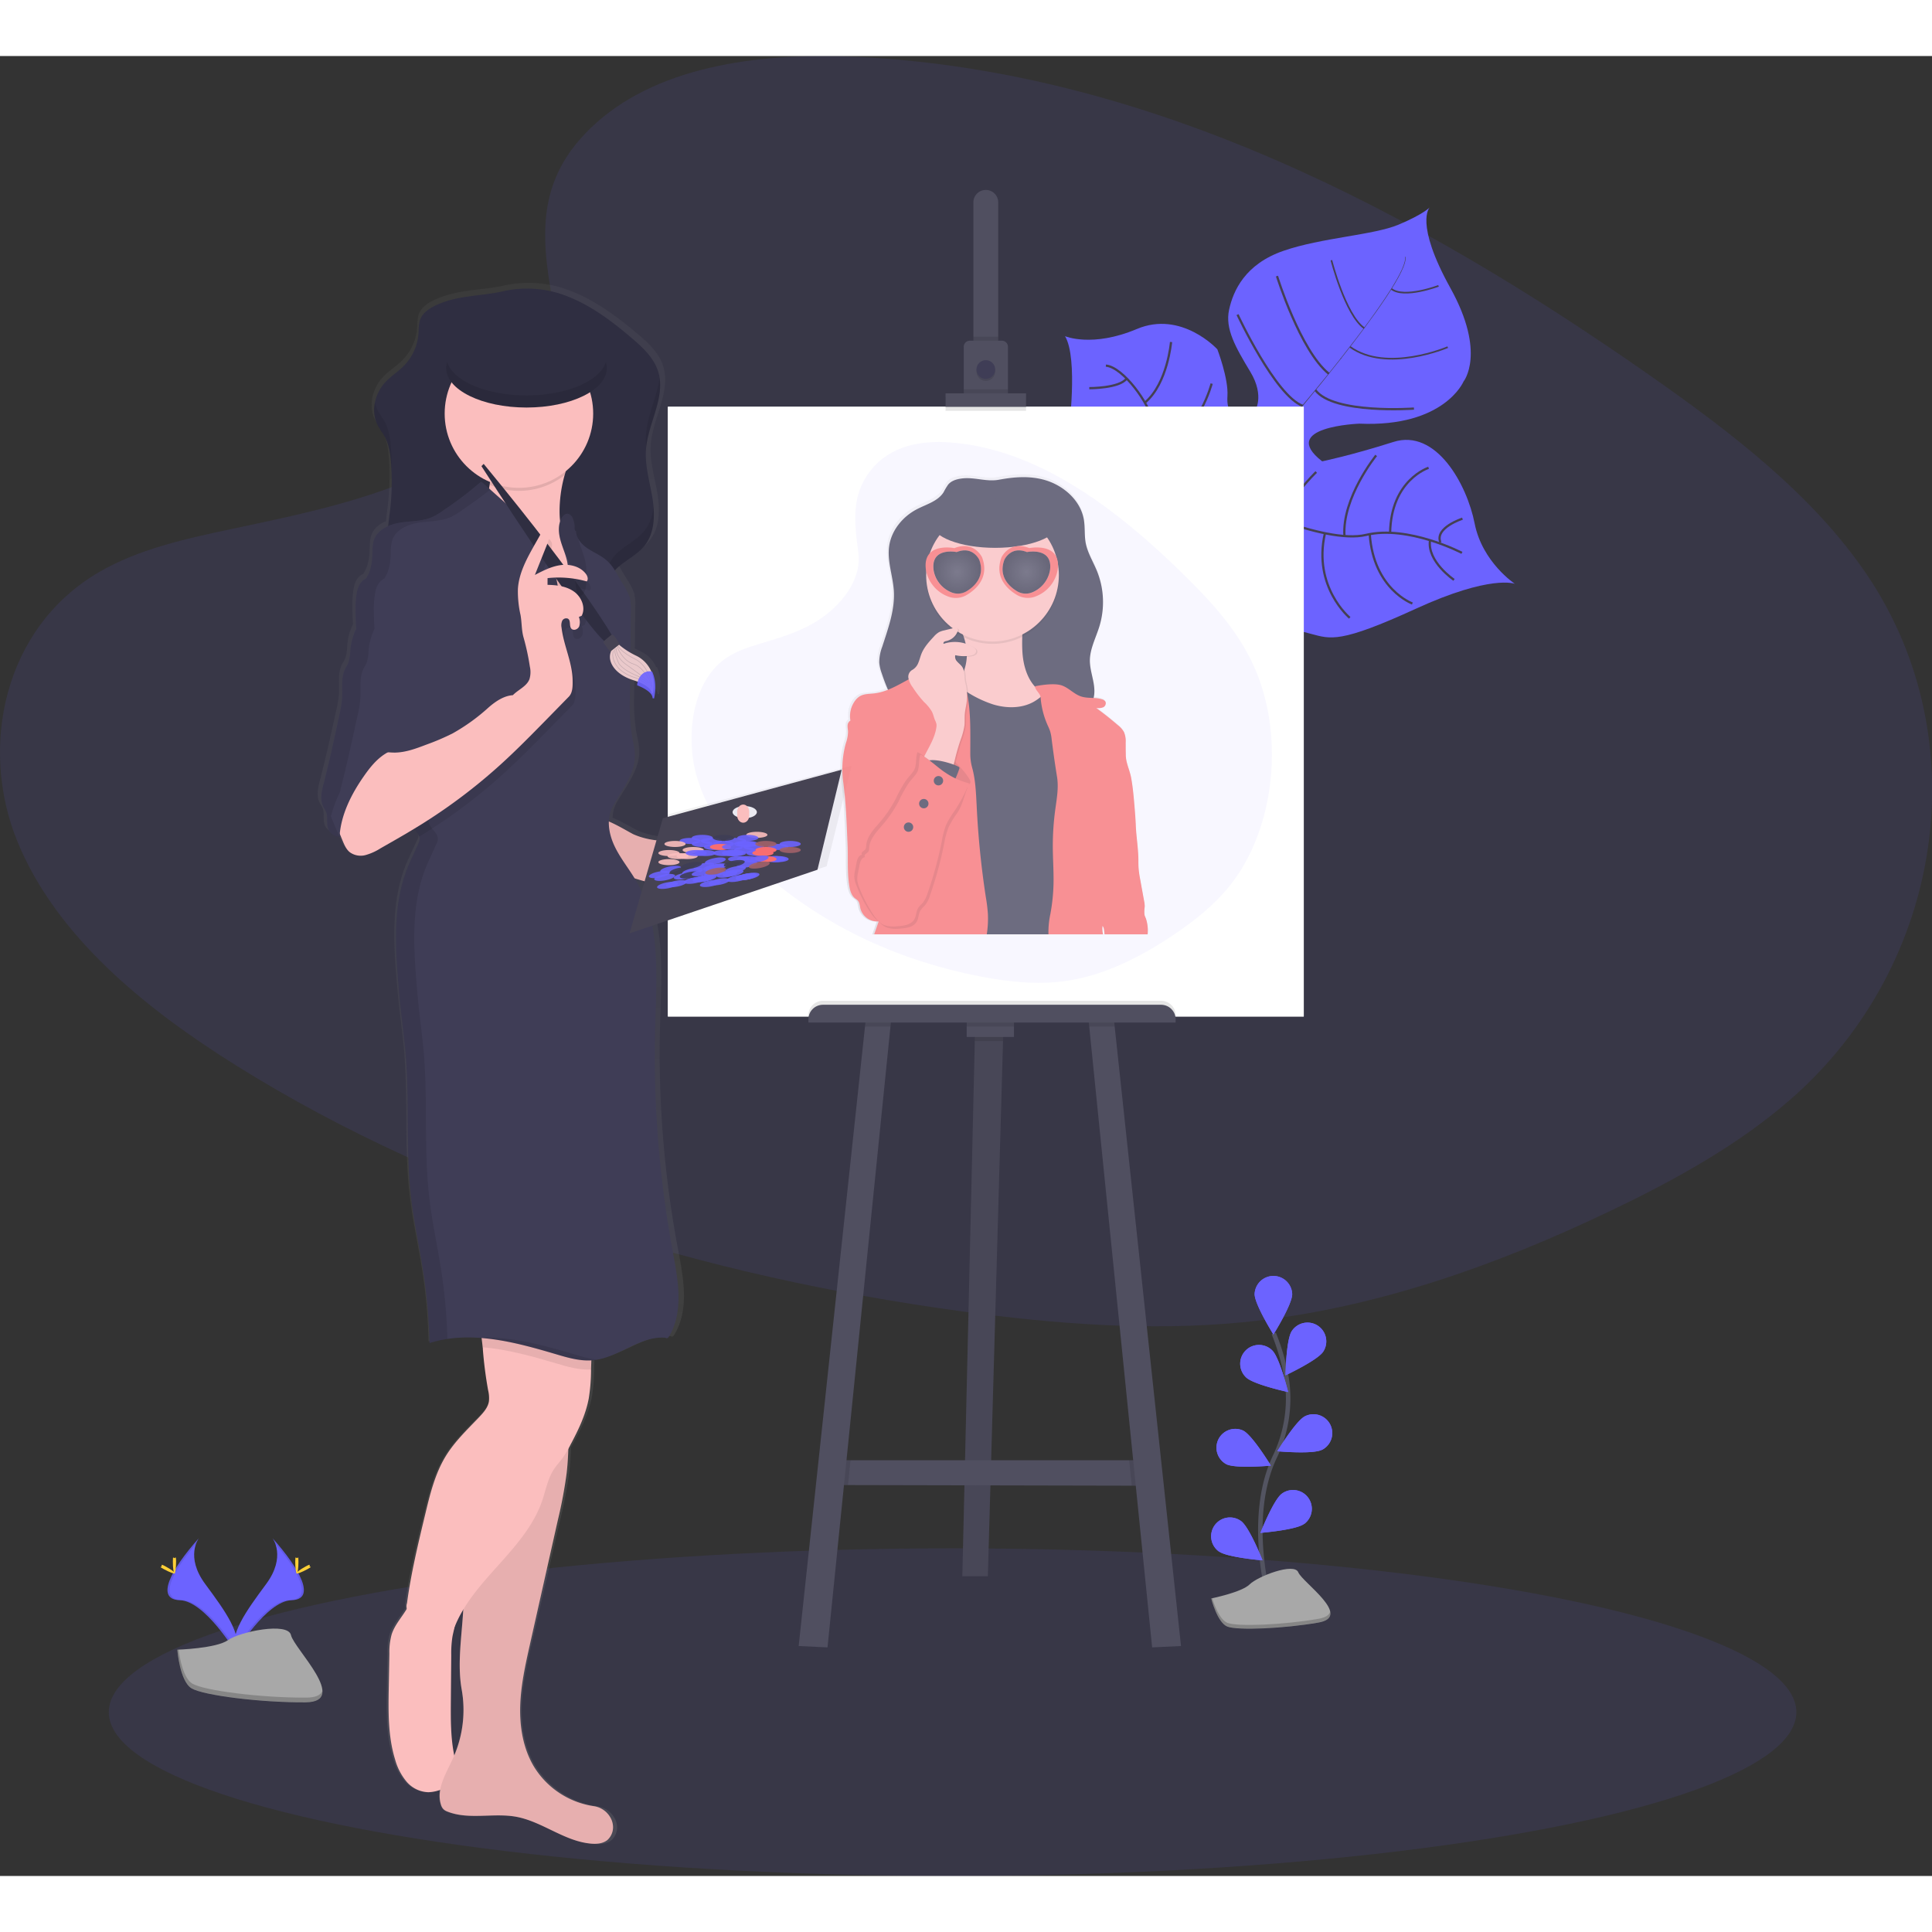 <svg id="b6b21c14-e7c7-4824-8aee-a7e7fb4354e1" data-name="Layer 1" xmlns="http://www.w3.org/2000/svg" xmlns:xlink="http://www.w3.org/1999/xlink" width="200" height="200" viewBox="0 0 860.92 810.99"><rect x="0" y="0" width="860.92" height="810.99" fill="#333333" stroke="none"/><defs><linearGradient id="e166b746-489b-40ec-b044-481417f87da8" x1="430.02" y1="841.28" x2="430.02" y2="145.5" gradientUnits="userSpaceOnUse"><stop offset="0" stop-color="gray" stop-opacity="0.25"/><stop offset="0.54" stop-color="gray" stop-opacity="0.12"/><stop offset="1" stop-color="gray" stop-opacity="0.1"/></linearGradient><linearGradient id="fb002706-ca86-4a39-b11f-6baa546b4cba" x1="612.52" y1="436.02" x2="612.52" y2="230.97" xlink:href="#e166b746-489b-40ec-b044-481417f87da8"/><radialGradient id="bfe43627-fb64-451a-a60b-63ec0f3e2f01" cx="626.92" cy="274.41" r="10.14" gradientUnits="userSpaceOnUse"><stop offset="0" stop-color="#fff"/><stop offset="1"/></radialGradient><radialGradient id="e811d1d0-4999-4f48-8b1f-72c39353b589" cx="1932.92" cy="274.41" r="10.14" gradientTransform="matrix(-1, 0, 0, 1, 2529, 0)" xlink:href="#bfe43627-fb64-451a-a60b-63ec0f3e2f01"/></defs><title>making art</title><path d="M435.37,74.17c29.21-26,75.07-31.33,116.8-29.26C683.26,51.42,801.59,114.71,904,186.3c37.06,25.91,73.54,53.84,97.59,89.53,49,72.64,34.44,173.28-33.64,233.13-23.17,20.36-51.25,36-80.08,49.81-51.26,24.61-106.57,44.36-164.74,50-41.49,4-83.49.75-124.73-4.85C483.11,588.28,370,553.72,275.2,494.59c-41.59-25.93-80.78-58.17-97.92-100.12s-6.17-95.11,36.29-119.94c17.56-10.27,38.56-14.91,59.11-19.26,30.26-6.41,61-12.73,88.31-25.77,28.2-13.46,61.59-39.49,56-69.28C411,128.25,406.2,100.17,435.37,74.17Z" transform="translate(-169.54 -44.5)" fill="#6c63ff" opacity="0.1"/><path d="M844.59,279.7s-10.58-4.29-44.24,11.14S762.49,304.32,753.78,302s-13.57-2.92-22.91-15.81c0,0-6.59-35.71-13-41.25s-33.47,3.16-33.47,3.16-32.49,7.45-38.68-36c0,0,4.39-32.72-1.59-42.76,0,0,12.08,5.2,32-3.2S712,175.19,712,175.19s5,13,4.5,20.76,2.66,10.67,12.16,6.92c0,0,4.67-6.64-1.94-17.62s-11.33-19.15-9.49-27.67,7.15-20.35,24.2-26.26,40.2-7,51.31-11.67S806.59,112,806.59,112s-6.84,6.85,9.27,35.9,5.84,41.65,5.84,41.65-8.57,20.43-46.41,18.77c0,0-36.46,1.33-16.58,16.79,0,0,12.73-2.59,31.76-8.64s32.77,18.92,36.18,36.29S844.59,279.7,844.59,279.7Z" transform="translate(-169.54 -44.5)" fill="#6c63ff"/><path d="M795.58,134l.2-.06c1.46,5.54-14.83,27.82-28.76,45.53l-.16-.13C786.5,154.4,796.71,138.29,795.58,134Z" transform="translate(-169.54 -44.5)" fill="#444053"/><path d="M767.14,179l.09.22c-11.13,14.14-25.12,31-36.32,43.53-1.07,1.19-2.13,2.44-3.15,3.72l-.32-.26c1-1.28,2.09-2.54,3.16-3.73C741.79,210,756,193.15,767.14,179Z" transform="translate(-169.54 -44.5)" fill="#444053"/><path d="M727.71,225.89l.22.38c-20.38,25.45-21.73,65-21.78,65.31l-4.3-5C701.9,286.26,707.19,251.52,727.71,225.89Z" transform="translate(-169.54 -44.5)" fill="#444053"/><path d="M821,265.9s-24-12.5-42.76-8S717.29,242,717.29,242s-17.9-7.27-21.5-15.56c0,0-12.29-13-13-19.71s-12.66-23.62-20.46-24.27" transform="translate(-169.54 -44.5)" fill="none" stroke="#444053" stroke-miterlimit="10"/><path d="M817.47,277.93s-12.1-8.16-10.69-17.66" transform="translate(-169.54 -44.5)" fill="none" stroke="#444053" stroke-miterlimit="10"/><path d="M798.91,288.46s-17.31-6.28-19-30.92" transform="translate(-169.54 -44.5)" fill="none" stroke="#444053" stroke-miterlimit="10"/><path d="M771,294.84s-16.54-13.72-11.05-37.7" transform="translate(-169.54 -44.5)" fill="none" stroke="#444053" stroke-miterlimit="10"/><path d="M737.41,288.14s-11-23.1-1.21-38.13" transform="translate(-169.54 -44.5)" fill="none" stroke="#444053" stroke-miterlimit="10"/><path d="M821.23,250.67s-12.51,4-9.83,10.56" transform="translate(-169.54 -44.5)" fill="none" stroke="#444053" stroke-miterlimit="10"/><path d="M806.13,228s-16.75,5.31-17.14,29" transform="translate(-169.54 -44.5)" fill="none" stroke="#444053" stroke-miterlimit="10"/><path d="M782.77,222.48s-15.25,18.82-14.13,35.92" transform="translate(-169.54 -44.5)" fill="none" stroke="#444053" stroke-miterlimit="10"/><path d="M756.07,229.86s-15.14,14.48-13.21,22.53" transform="translate(-169.54 -44.5)" fill="none" stroke="#444053" stroke-miterlimit="10"/><path d="M746.94,224.75s-14.2,2.54-16.19-2.12" transform="translate(-169.54 -44.5)" fill="none" stroke="#444053" stroke-miterlimit="10"/><path d="M728.49,207.61s7.17,9.5,9,7.37" transform="translate(-169.54 -44.5)" fill="none" stroke="#444053" stroke-miterlimit="10"/><path d="M799.61,201.6s-35.8,2.6-43.9-8.2" transform="translate(-169.54 -44.5)" fill="none" stroke="#444053" stroke-miterlimit="10"/><path d="M721,159.73s16.79,36.05,29,40.64" transform="translate(-169.54 -44.5)" fill="none" stroke="#444053" stroke-miterlimit="10"/><path d="M738.58,142.56s10.31,33.16,23.09,43.51" transform="translate(-169.54 -44.5)" fill="none" stroke="#444053" stroke-miterlimit="10"/><path d="M814.67,174.23s-27.22,11.68-43.56-.14" transform="translate(-169.54 -44.5)" fill="none" stroke="#444053" stroke-miterlimit="10" stroke-width="0.75"/><path d="M762.82,135.49s6.22,24.37,14.6,30.26" transform="translate(-169.54 -44.5)" fill="none" stroke="#444053" stroke-miterlimit="10" stroke-width="0.75"/><path d="M810.56,146.92s-15.3,5.8-21,1.36" transform="translate(-169.54 -44.5)" fill="none" stroke="#444053" stroke-miterlimit="10" stroke-width="0.75"/><path d="M715.38,215.57s0,21.25-5.78,22.76" transform="translate(-169.54 -44.5)" fill="none" stroke="#444053" stroke-miterlimit="10"/><path d="M668.09,243.1s23,2,33.57-9.89" transform="translate(-169.54 -44.5)" fill="none" stroke="#444053" stroke-miterlimit="10"/><path d="M709.46,190.47s-5.56,21.55-20.9,27.36" transform="translate(-169.54 -44.5)" fill="none" stroke="#444053" stroke-miterlimit="10"/><path d="M654.31,220.4s16.26,5.65,30.25-8.74" transform="translate(-169.54 -44.5)" fill="none" stroke="#444053" stroke-miterlimit="10"/><path d="M691.37,171.94s-1.53,18.3-11.48,26.87" transform="translate(-169.54 -44.5)" fill="none" stroke="#444053" stroke-miterlimit="10"/><path d="M654.93,192.51s13.49.09,16.65-4.31" transform="translate(-169.54 -44.5)" fill="none" stroke="#444053" stroke-miterlimit="10"/><ellipse cx="424.48" cy="737.99" rx="376" ry="73" fill="#6c63ff" opacity="0.1"/><polygon points="447.06 435.03 446.95 438.92 440.19 677.44 428.83 677.44 434.39 438.92 434.5 434.43 447.06 435.03" fill="#504f60"/><polygon points="447.06 435.03 446.95 438.92 440.19 677.44 428.83 677.44 434.39 438.92 434.5 434.43 447.06 435.03" opacity="0.1"/><polygon points="512.82 637.09 504.32 637.07 377.88 636.8 371.14 636.79 374.73 625.73 511.93 625.73 512.82 637.09" fill="#504f60"/><polygon points="447.06 435.03 446.95 438.92 434.39 438.92 434.5 434.43 447.06 435.03" opacity="0.1"/><rect x="430.77" y="429.2" width="21.07" height="7.93" fill="#504f60"/><polygon points="379 625.73 377.88 636.8 371.14 636.79 374.73 625.73 379 625.73" opacity="0.1"/><polygon points="397.14 429.05 396.8 432.49 368.75 709.13 355.9 708.52 385.45 432.49 385.78 429.35 397.14 429.05" fill="#504f60"/><polygon points="512.82 637.09 504.32 637.07 503.16 625.73 511.93 625.73 512.82 637.09" opacity="0.1"/><polygon points="526.27 708.52 513.41 709.13 485.37 432.49 485.02 429.05 496.38 429.35 496.71 432.49 526.27 708.52" fill="#504f60"/><rect x="297.61" y="156.3" width="283.36" height="271.7" fill="#fff"/><rect x="297.61" y="156.3" width="283.36" height="271.7" fill="#fff"/><path d="M614.35,109.94v65.6H603.3v-65.6a5.53,5.53,0,1,1,11.05,0Z" transform="translate(-169.54 -44.5)" fill="#504f60"/><rect x="433.76" y="125.07" width="11.06" height="5.97" opacity="0.1"/><path d="M618.69,174.05v21.67H599V174.05a2.69,2.69,0,0,1,2.69-2.69H616A2.7,2.7,0,0,1,618.69,174.05Z" transform="translate(-169.54 -44.5)" fill="#504f60"/><circle cx="439.29" cy="140.61" r="4.18" opacity="0.1"/><circle cx="439.29" cy="139.71" r="4.18" fill="#3f3d56"/><rect x="429.43" y="148.53" width="19.73" height="2.69" opacity="0.1"/><rect x="421.35" y="152.12" width="35.87" height="5.98" opacity="0.1"/><rect x="421.35" y="150.32" width="35.87" height="5.98" fill="#504f60"/><path d="M366.73,421H517.38a6.5,6.5,0,0,1,6.5,6.5v1.42a0,0,0,0,1,0,0H360.23a0,0,0,0,1,0,0v-1.42A6.5,6.5,0,0,1,366.73,421Z" opacity="0.1"/><polygon points="385.78 429.35 397.14 429.05 396.8 432.49 385.45 432.49 385.78 429.35" opacity="0.1"/><rect x="430.77" y="429.2" width="21.07" height="3.29" opacity="0.1"/><polygon points="496.71 432.49 485.37 432.49 485.02 429.05 496.38 429.35 496.71 432.49" opacity="0.1"/><path d="M366.73,422.77H517.38a6.5,6.5,0,0,1,6.5,6.5v1.42a0,0,0,0,1,0,0H360.23a0,0,0,0,1,0,0v-1.42A6.5,6.5,0,0,1,366.73,422.77Z" fill="#504f60"/><path d="M557.54,229.13c8.78-11.09,22.55-13.34,35.09-12.46,39.38,2.77,74.93,29.72,105.68,60.2,11.13,11,22.09,22.92,29.32,38.12,14.71,30.93,10.34,73.78-10.11,99.26-7,8.67-15.4,15.32-24.06,21.21-15.39,10.48-32,18.88-49.49,21.28-12.46,1.71-25.08.32-37.47-2.06-34.61-6.66-68.59-21.37-97.07-46.55-12.5-11-24.27-24.76-29.42-42.62s-1.85-40.5,10.9-51.07c5.28-4.38,11.59-6.35,17.76-8.21,9.09-2.72,18.33-5.42,26.53-11,8.47-5.74,18.5-16.82,16.82-29.51C550.22,252.15,548.78,240.2,557.54,229.13Z" transform="translate(-169.54 -44.5)" fill="#6c63ff" opacity="0.05"/><path d="M549,360.73l-81.79,21.7-2.93,9.9a37.37,37.37,0,0,1-10.23-2.56c-1.58-.66-7-4-11.52-5.84a14.6,14.6,0,0,1,1.82-6.78c4.21-7.46,10.27-14.59,10.06-23.09-.07-3-.91-6-1.44-9a88,88,0,0,1-.82-16.32c0-2.86.07-5.71.1-8.56.46.17.93.34,1.43.49.73.23,1.38.45,2,.68,0,.06,0,.11,0,.16a5.82,5.82,0,0,0-.2,1.44c7.58,2.92,7,5.76,7,5.76l.72.15c1.1-5,.56-9-.87-12l-.4-.08a14.2,14.2,0,0,0-7.23-7.16c-.81-.39-1.57-.79-2.28-1.19q.11-9.27.2-18.53a20.76,20.76,0,0,0-.55-6.24,27.39,27.39,0,0,0-3.22-6.06c-1.2-2-2.29-4-3.55-6a26.64,26.64,0,0,1,3.65-3.16c.74-.54,1.5-1.06,2.26-1.58l1.15-.79c1.15-.79,2.29-1.59,3.36-2.45a21.83,21.83,0,0,0,2.94-2.82,15.66,15.66,0,0,0,1.25-1.72l.2-.3a16.71,16.71,0,0,0,1-1.77c.06-.11.1-.22.15-.33a19.9,19.9,0,0,0,.75-1.94.06.06,0,0,0,0,0,21,21,0,0,0,.55-2.07,1.89,1.89,0,0,1,.05-.23c.14-.7.25-1.41.34-2.12l0-.24a35.59,35.59,0,0,0,0-7h0c-.11-1.18-.25-2.36-.44-3.51-1.19-7.33-3.55-14.6-3-22,0-.31.07-.63.11-.94h0c.5-4.74,2.09-9.44,3.56-14.1.12-.4.25-.79.37-1.19.06-.18.11-.36.17-.54.18-.59.35-1.18.52-1.77l0-.08c1.29-4.51,2.14-9,1.46-13.42h0a19.46,19.46,0,0,0-.64-2.85c-1.95-6.11-7-10.73-12-14.88-8.85-7.38-18.27-14.37-29.07-18.58a50.84,50.84,0,0,0-29.76-2.47c-10.1,2.23-20,1.65-29.9,5.86-3.32,1.42-6.77,3.39-8.08,6.7-.82,2.08-.68,4.37-.86,6.59a22.85,22.85,0,0,1-6.49,14.08c-2.69,2.71-6,4.73-8.66,7.5a18.86,18.86,0,0,0-4.73,9h0a16.53,16.53,0,0,0-.29,5.05v.05c0,.38.1.75.17,1.12,0,.05,0,.1,0,.14.07.36.16.71.25,1.06a1.16,1.16,0,0,1,0,.18c.1.34.22.68.35,1l.06.2a12.31,12.31,0,0,0,.53,1.17c1,1.93,2.37,3.63,3.41,5.52.25.46.48.92.68,1.39a24.36,24.36,0,0,1,1.67,5.95c.16,1,.28,2.06.38,3.09.05.52.09,1,.13,1.55a109.39,109.39,0,0,1-.59,21.63c-.22,1.77-.48,3.56-.66,5.34h0c0,.29-.05.58-.08.87-2.83,1.21-5.26,3.08-6.37,5.85-.93,2.28-.81,4.8-.91,7.24-.12,3.65-.8,7.39-2.91,10.39-2.69,1.23-3.78,3.92-4.25,6.78a40.65,40.65,0,0,0-.53,6.88c0,2.89.08,5.84.31,8.77h0c-.19.35-.37.72-.54,1.1,0,.07,0,.13-.08.19-.14.33-.27.66-.4,1,0,.06-.05.12-.07.19-.15.39-.28.79-.41,1.19h0c-.12.38-.23.77-.33,1.16l-.06.25c-.09.35-.17.69-.25,1l0,.14c-.08.38-.15.75-.22,1.11a1.7,1.7,0,0,1,0,.22c0,.28-.09.56-.13.82l0,.26c-.05.32-.08.63-.11.92s0,.47-.06.71a15.68,15.68,0,0,1-.83,4.92,17,17,0,0,1-1.1,2.06c-.13.23-.26.46-.37.69a11.76,11.76,0,0,0-1,3.12,14.87,14.87,0,0,0-.23,1.63c-.1,1.1-.12,2.23-.11,3.35,0,.57,0,1.13,0,1.7,0,1.13,0,2.26,0,3.37a34.2,34.2,0,0,1-.48,3.76q-.17.93-.36,1.86c-.13.62-.27,1.24-.41,1.86q-.84,3.84-1.69,7.69c-.57,2.56-1.14,5.12-1.73,7.67-1.18,5.12-2.4,10.22-3.72,15.3a39,39,0,0,0-.87,3.92,13.19,13.19,0,0,0-.09,3.91,7.8,7.8,0,0,0,.76,2.46c.2.4.45.79.68,1.18a9.14,9.14,0,0,1,.63,1.2c.7,1.73.39,3.69.53,5.55a7.34,7.34,0,0,0,.35,1.81,5.84,5.84,0,0,0,5,3.73,4.83,4.83,0,0,0,.85,0l.78,1.85c.8,1.88,1.65,3.84,3.27,5.12a8.69,8.69,0,0,0,7.16,1.28,25.26,25.26,0,0,0,6.85-3c5.17-2.88,10.35-5.77,15.45-8.78a11.15,11.15,0,0,1,2.34,3.49,3.2,3.2,0,0,1,.17,1.16,6.24,6.24,0,0,1-.71,2.24c-1.25,2.66-2.48,5.32-3.71,8-8.61,18.52-6.6,40.09-4.79,60.36.78,8.57,2.1,17.07,2.82,25.64,1.8,21.26,0,42.73,2.44,63.92,1.33,11.42,3.92,22.66,5.68,34a239.56,239.56,0,0,1,2.76,31.3c1-.3,1.95-.56,2.93-.8l1.07-.26c.74-.17,1.48-.31,2.22-.45s1.35-.23,2-.33h0a68.2,68.2,0,0,1,13.71-.56l1.83.15c.17,1.42.34,2.8.47,4.08,0,.35.07.7.1,1a182.71,182.71,0,0,0,2.4,18.22,14.78,14.78,0,0,1,.36,5c-.46,2.73-2.46,4.94-4.4,7-5.42,5.56-11.19,10.9-15.3,17.45-4.91,7.82-7.18,16.91-9.37,25.83-3.28,13.25-6.53,26.52-8.41,40a7.13,7.13,0,0,0,0,2.48,1.62,1.62,0,0,0-.1.18c-2.26,3.78-5.42,7.1-6.82,11.33a29.08,29.08,0,0,0-1,8.58q-.13,7.5-.28,15c-.21,10.87-.38,21.94,2.88,32.33a26.15,26.15,0,0,0,5.24,9.89,13.8,13.8,0,0,0,10,4.75,17.65,17.65,0,0,0,4.67-.8l.76-.24a13.42,13.42,0,0,0,.34,6.71,4.71,4.71,0,0,0,1.19,2.08,5.3,5.3,0,0,0,1.74,1c9.79,3.8,21,.49,31.33,2.31,12.05,2.11,22.22,11,34.41,12,2.6.22,5.42,0,7.45-1.61a7.67,7.67,0,0,0,2.41-7.35,8.46,8.46,0,0,0-.49-1.61,10.42,10.42,0,0,0-8.24-6.2,38.82,38.82,0,0,1-27.28-17.61c-5-8.07-6.61-17.77-6.31-27.18s2.4-18.68,4.51-27.87q6.34-27.66,12.7-55.31a199.83,199.83,0,0,0,4-21.08c.42-3.62.64-7.27.75-10.93.31-.54.61-1.08.91-1.63,3.6-6.61,7-13.46,8.4-20.82a81.54,81.54,0,0,0,1-11.88c0-.36,0-.69,0-1,.05-1.36.1-2.73.16-4.09.33,0,.66,0,1-.06,11.56-1.19,21.36-11.06,32.94-10.06,1,.83,1.75-.76,2.34-1.88,5.92-11.15,3.23-24.58.92-36.94a471.23,471.23,0,0,1-7.95-101.34c.44-14.66,1.39-30-1.4-44.2l75.57-25Zm-38.82,19c0,1.17-1.51,2.16-3.62,2.54a14.78,14.78,0,0,1,.16-2.67,3.48,3.48,0,0,0-1-2.53C508.26,377.29,510.2,378.39,510.2,379.71ZM502,377.36a3.55,3.55,0,0,0-.76,2.22,3.37,3.37,0,0,1,0,1.63,3.36,3.36,0,0,0,.06.63c-1.29-.5-2.14-1.26-2.14-2.13S500.26,377.83,502,377.36ZM343.5,352.58l.13.49-.93,0Zm28.32,449.19c-1.7-8-1.64-16.33-1.57-24.55q.08-10.15.17-20.31a48.52,48.52,0,0,1,.54-8.26c.26-1.45.65-2.89.94-4.33a52.5,52.5,0,0,1,4.06-8s0,.07,0,.1c-.63,11.91-2.84,24.27-.7,35.95A51.16,51.16,0,0,1,371.82,801.77Zm83.27-391.1c-.26-.44-.53-.86-.8-1.29,1.52.45,3,.89,4.57,1.32l-1.36,4.61C456.76,413.74,456,412.19,455.09,410.67Z" transform="translate(-169.54 -44.5)" fill="url(#e166b746-489b-40ec-b044-481417f87da8)"/><path d="M364.71,155.16c-3.24,1.41-6.6,3.38-7.88,6.68-.8,2.06-.66,4.35-.83,6.55a22.94,22.94,0,0,1-6.33,14c-2.62,2.7-5.88,4.72-8.43,7.47-4.64,5-6.53,12.8-3.51,18.92.94,1.92,2.31,3.61,3.32,5.5,1.95,3.62,2.5,7.82,2.78,11.93a111.58,111.58,0,0,1-.56,21.54c-.57,4.57-1.41,9.25-.34,13.73a30,30,0,0,0,4.26,8.94c4.9,7.7,10.59,15.13,18.16,20.24,7.81,5.27,17.23,7.79,26.62,8.53s18.84-.18,28.19-1.31c7-.84,15.18-2.59,18.17-9,1.66-3.59,1.23-7.86,2.79-11.49,2.81-6.55,10.91-9,15.44-14.44,4.72-5.69,4.92-13.87,3.76-21.17s-3.46-14.55-2.92-21.93c.86-11.85,9-23.41,5.42-34.76-1.89-6.09-6.82-10.68-11.68-14.82-8.62-7.35-17.79-14.32-28.32-18.5a48.47,48.47,0,0,0-29-2.47C384,151.55,374.32,151,364.71,155.16Z" transform="translate(-169.54 -44.5)" fill="#2f2e41"/><g opacity="0.08"><path d="M344,230.79a109.46,109.46,0,0,0-.21-11.31c-.28-4.1-.83-8.3-2.78-11.93-1-1.89-2.38-3.57-3.32-5.49a13.86,13.86,0,0,1-1.1-3.19,15.38,15.38,0,0,0,1.1,9.94c.94,1.92,2.31,3.61,3.32,5.5,1.95,3.62,2.5,7.82,2.78,11.93C343.94,227.75,344,229.27,344,230.79Z" transform="translate(-169.54 -44.5)"/><path d="M457.4,213.12a35.22,35.22,0,0,0,.1,5.81c1.1-10.53,7.48-20.84,5.95-31C462.36,196.21,458,204.59,457.4,213.12Z" transform="translate(-169.54 -44.5)"/><path d="M456.56,256.22c-4.53,5.49-12.63,7.89-15.44,14.43-1.56,3.64-1.13,7.91-2.79,11.5-3,6.41-11.14,8.16-18.17,9-9.35,1.13-18.79,2.06-28.19,1.31s-18.81-3.26-26.62-8.53c-7.57-5.11-13.26-12.54-18.16-20.25a30,30,0,0,1-4.26-8.93,15.64,15.64,0,0,1-.31-1.66,25.23,25.23,0,0,0,.31,8.41,30,30,0,0,0,4.26,8.94c4.9,7.7,10.59,15.13,18.16,20.24,7.81,5.27,17.23,7.79,26.62,8.53s18.84-.18,28.19-1.31c7-.84,15.18-2.59,18.17-9,1.66-3.59,1.23-7.86,2.79-11.49,2.81-6.55,10.91-9,15.44-14.44,4-4.8,4.74-11.37,4.19-17.68A19.91,19.91,0,0,1,456.56,256.22Z" transform="translate(-169.54 -44.5)"/></g><path d="M434.57,302.25c-3.59,4-9,6.09-14.4,6.36a35.87,35.87,0,0,1-15.68-3.26,57.93,57.93,0,0,1-34.08-45.06,9.49,9.49,0,0,1,.19-4.47c1.45-4.08,6.84-4.74,10.46-7.16,3.3-2.19,5.15-6,6.07-9.89.24-1.05.44-2.1.6-3.17.42-2.85.64-5.74,1.14-8.58a9.11,9.11,0,0,1,1.38-3.85,8.51,8.51,0,0,1,3.63-2.62c8.45-3.67,19.46-2,27.86,1.18,2.81,1.07,2.27,1.39,1.2,4.15a55.4,55.4,0,0,0-1.79,5.37c-.15.51-.29,1-.42,1.54a60,60,0,0,0-1.84,14.37c0,4.44.51,9.09,2.94,12.82,3.87,5.91,11.74,8.4,15.26,14.53a20.58,20.58,0,0,1,2.29,7.86C440.23,289.34,439.26,297,434.57,302.25Z" transform="translate(-169.54 -44.5)" fill="#fbbebe"/><path d="M344.06,747.85a29.47,29.47,0,0,0-1,8.54l-.28,15c-.2,10.82-.37,21.85,2.82,32.19a26.08,26.08,0,0,0,5.1,9.86,13.3,13.3,0,0,0,9.76,4.73,16.87,16.87,0,0,0,4.55-.81c2.68-.78,5.48-2,6.93-4.38,1.93-3.18.86-7.22.09-10.86-1.71-8.1-1.65-16.45-1.58-24.73l.17-20.23a49,49,0,0,1,.52-8.22c.39-2.17,1.07-4.3,1.24-6.49a7,7,0,0,0-1.13-4.85,6.73,6.73,0,0,0-3.71-2.17c-2.57-.66-5.27-.49-7.9-.89a11.3,11.3,0,0,1-3.4-1c-.64-.31-2-1.74-2.66-1.73-1.3,0-2.15,3.57-2.87,4.8C348.5,740.32,345.42,743.63,344.06,747.85Z" transform="translate(-169.54 -44.5)" fill="#fbbebe"/><path d="M426.91,608.84c-7.12,21.26-2.28,44.72-4.86,67.08a200,200,0,0,1-3.93,21L405.75,752c-2.05,9.16-4.12,18.38-4.4,27.76s1.32,19,6.16,27.07a37.76,37.76,0,0,0,26.57,17.54,10.19,10.19,0,0,1,8,6.18,8.8,8.8,0,0,1,.47,1.6,7.72,7.72,0,0,1-2.35,7.32c-2,1.6-4.72,1.82-7.25,1.61-11.88-1-21.79-9.88-33.53-12-10.1-1.81-21,1.49-30.52-2.3a5.17,5.17,0,0,1-1.69-1,4.68,4.68,0,0,1-1.16-2.06c-2.24-7,2.36-14.08,5.4-20.76a51.92,51.92,0,0,0,3.84-30.48c-2.08-11.64.07-23.94.69-35.8A216.62,216.62,0,0,1,380.46,704c1.5-7.19,2.77-14.54,5.69-21.29,1.75-4,4.06-7.81,5.9-11.8,3.4-7.37,5.14-15.38,6.82-23.32,3.38-16,6.66-32.13,6.66-48.47a50.11,50.11,0,0,1,18.39,3.45A5.15,5.15,0,0,1,426.91,608.84Z" transform="translate(-169.54 -44.5)" fill="#fbbebe"/><path d="M426.91,608.84c-7.12,21.26-2.28,44.72-4.86,67.08a200,200,0,0,1-3.93,21L405.75,752c-2.05,9.16-4.12,18.38-4.4,27.76s1.32,19,6.16,27.07a37.76,37.76,0,0,0,26.57,17.54,10.19,10.19,0,0,1,8,6.18,8.8,8.8,0,0,1,.47,1.6,7.72,7.72,0,0,1-2.35,7.32c-2,1.6-4.72,1.82-7.25,1.61-11.88-1-21.79-9.88-33.53-12-10.1-1.81-21,1.49-30.52-2.3a5.17,5.17,0,0,1-1.69-1,4.68,4.68,0,0,1-1.16-2.06c-2.24-7,2.36-14.08,5.4-20.76a51.92,51.92,0,0,0,3.84-30.48c-2.08-11.64.07-23.94.69-35.8A216.62,216.62,0,0,1,380.46,704c1.5-7.19,2.77-14.54,5.69-21.29,1.75-4,4.06-7.81,5.9-11.8,3.4-7.37,5.14-15.38,6.82-23.32,3.38-16,6.66-32.13,6.66-48.47a50.11,50.11,0,0,1,18.39,3.45A5.15,5.15,0,0,1,426.91,608.84Z" transform="translate(-169.54 -44.5)" opacity="0.08"/><path d="M434.06,598.8q-.6,15.5-1.15,31c0,.35,0,.69,0,1a82.12,82.12,0,0,1-1,11.83c-1.35,7.34-4.67,14.16-8.18,20.75a46.53,46.53,0,0,1-3.59,6c-1.18,1.6-2.55,3.06-3.65,4.7-2.85,4.26-3.73,9.48-5.4,14.32-7.63,22.08-31.44,35.4-39.42,57.34a126.44,126.44,0,0,1-17.68-6.39,4.15,4.15,0,0,1-3.09-5.43c1.82-13.43,5-26.65,8.18-39.85,2.13-8.89,4.35-17.93,9.13-25.73,4-6.52,9.63-11.84,14.91-17.38,1.89-2,3.84-4.2,4.28-6.91a14.62,14.62,0,0,0-.35-5q-1.62-9-2.34-18.15c0-.34,0-.69-.09-1-.45-4.59-1.54-10.56-.54-14.85,1.81-7.8,17-9.4,23.65-9.56C416.54,595.24,425.35,597,434.06,598.8Z" transform="translate(-169.54 -44.5)" fill="#fbbebe"/><path d="M452.11,391.44c10.09,4.29,21.65,3.06,32.36.65s21.31-5.91,32.28-6c3.07,0,6.93.91,7.46,3.94.28,1.58-.55,3.13-1.35,4.53-1.47,2.59-3.05,5.29-5.58,6.85-2,1.21-4.3,1.61-6.52,2.24-4.15,1.18-8,3.24-12,4.82-6.79,2.68-14,4-21.23,5.26a40.51,40.51,0,0,1-10.22.93,37.13,37.13,0,0,1-6.76-1.35q-9.75-2.64-19.28-6c-1.26-.45-2.66-1-3.16-2.28a5.29,5.29,0,0,1-.15-2.38,29.09,29.09,0,0,0-.84-9.57c-.41-1.56-3.62-7.13-2.54-8.26C437.07,382.19,449.59,390.37,452.11,391.44Z" transform="translate(-169.54 -44.5)" fill="#fbbebe"/><path d="M452.11,391.44c10.09,4.29,21.65,3.06,32.36.65s21.31-5.91,32.28-6c3.07,0,6.93.91,7.46,3.94.28,1.58-.55,3.13-1.35,4.53-1.47,2.59-3.05,5.29-5.58,6.85-2,1.21-4.3,1.61-6.52,2.24-4.15,1.18-8,3.24-12,4.82-6.79,2.68-14,4-21.23,5.26a40.51,40.51,0,0,1-10.22.93,37.13,37.13,0,0,1-6.76-1.35q-9.75-2.64-19.28-6c-1.26-.45-2.66-1-3.16-2.28a5.29,5.29,0,0,1-.15-2.38,29.09,29.09,0,0,0-.84-9.57c-.41-1.56-3.62-7.13-2.54-8.26C437.07,382.19,449.59,390.37,452.11,391.44Z" transform="translate(-169.54 -44.5)" opacity="0.08"/><path d="M422.94,225.88a55.4,55.4,0,0,0-1.79,5.37,33.12,33.12,0,0,1-33.42,4.35c.42-2.85.64-5.74,1.14-8.58a9.11,9.11,0,0,1,1.38-3.85,8.51,8.51,0,0,1,3.63-2.62c8.45-3.67,19.46-2,27.86,1.18C424.55,222.8,424,223.12,422.94,225.88Z" transform="translate(-169.54 -44.5)" opacity="0.1"/><circle cx="231.24" cy="159.33" r="33.09" fill="#fbbebe"/><path d="M434.06,598.8q-.6,15.5-1.15,31c-5.31.3-10.59-1.25-15.69-2.77-10.62-3.14-21.69-6.23-32.66-7.15-.45-4.59-1.54-10.56-.54-14.85,1.81-7.8,17-9.4,23.65-9.56C416.54,595.24,425.35,597,434.06,598.8Z" transform="translate(-169.54 -44.5)" opacity="0.08"/><path d="M468.4,613.77c-.58,1.12-1.34,2.7-2.28,1.88-11.28-1-20.83,8.83-32.09,10-5.69.59-11.35-1.07-16.81-2.69-18.36-5.44-38.06-10.71-56.29-4.93a244.57,244.57,0,0,0-2.69-31.17c-1.72-11.31-4.24-22.51-5.54-33.88-2.42-21.11-.62-42.49-2.38-63.66-.7-8.54-2-17-2.74-25.54-1.77-20.19-3.73-41.68,4.66-60.13q1.8-4,3.62-7.95a6.22,6.22,0,0,0,.69-2.23,3.39,3.39,0,0,0-.16-1.16c-.49-1.68-2.11-3-3.08-4.58-1.64-2.58-1.46-5.88-1.23-8.93.11-1.29.45-2.35.54-3.64-3.51-4.87-5.56-10.43-7.1-16.25-1.77-6.6-2.89-13.52-4.85-20.06-3.15-10.5-8.54-20.27-11.18-30.91-1.36-5.47-1.46-11.36-1.53-17a42.65,42.65,0,0,1,.51-6.86c.46-2.85,1.53-5.52,4.15-6.75,2.05-3,2.71-6.71,2.83-10.35.1-2.43,0-4.94.88-7.21,1.79-4.52,7-6.66,11.78-7.37s9.87-.54,14.29-2.57a30.33,30.33,0,0,0,4.74-2.89,168.64,168.64,0,0,0,16.35-12.38,1,1,0,0,1,.45-.26c.23,0,.43.15.61.3,4.16,3.7,8.3,7.4,12.46,11.09,2.27,2,4.54,4,6.63,6.23a54.1,54.1,0,0,1,7.71,10.35,48.62,48.62,0,0,1,2.72,5.27,55.53,55.53,0,0,1,3.05,8.65c.42,1.57.76,3.15,1,4.74.19,1.15.35,2.31.46,3.49q.08.58.12,1.17a5,5,0,0,0,1.93-.85A3.92,3.92,0,0,0,422,283a8.82,8.82,0,0,0,.53-2,20.72,20.72,0,0,0,.2-2.62c0-1,.07-2.09.07-3.13a28.22,28.22,0,0,0-.51-5.43c-.67-3.28-2.12-6.35-3-9.58s-1.16-6.86.48-9.79c.62-1.11,1.77-2.19,3-1.93a3.23,3.23,0,0,1,2,2,10.22,10.22,0,0,1,.84,4.19c0,.7,0,1.27.64,1.62.15,3.28,2.68,6,5.42,7.77s5.86,3.06,8.31,5.25c3.12,2.76,4.84,6.7,7,10.26a27.73,27.73,0,0,1,3.13,6,21.22,21.22,0,0,1,.54,6.21q-.19,19.37-.42,38.72a89.09,89.09,0,0,0,.8,16.26c.51,3,1.34,5.93,1.4,9,.21,8.46-5.7,15.57-9.8,23-3,5.37-1.89,12.16.74,17.73s6.63,10.33,9.7,15.65c10.87,18.84,9.09,42,8.45,63.79A480.35,480.35,0,0,0,469.29,577C471.55,589.29,474.17,602.67,468.4,613.77Z" transform="translate(-169.54 -44.5)" fill="#3f3d56"/><path d="M418.15,281c-1.1,0-2.18.11-3.27.23q0,1.5,0,3c1.22,0,2.47.11,3.7.26.68.08,1.37.17,2.05.32a15,15,0,0,1,6,2.45c3.36,2.39,5.34,7.13,3.43,10.77l-1.25.52a6.65,6.65,0,0,1,.15,4.22c-.59,1.31-2.54,2.07-3.5,1-1.08-1.23-.11-3.7-1.56-4.46a2,2,0,0,0-2.53,1,5.18,5.18,0,0,0-.27,3c1,7.91,4.78,15.38,4.92,23.36.05,2.57.1,5.61-1.7,7.43q-5.17,5.28-10.38,10.57c-6.46,6.58-12.93,13.17-19.75,19.37a245.22,245.22,0,0,1-34,25.93c-1.27.81-2.55,1.59-3.83,2.38-.49-1.68-2.11-3-3.08-4.58-1.64-2.58-1.46-5.88-1.23-8.93.11-1.29.45-2.35.54-3.64-3.51-4.87-5.56-10.43-7.1-16.25.46,0,.9,0,1.35,0,4.82-.07,9.44-1.81,13.93-3.53a100.78,100.78,0,0,0,11.81-5.05,86.49,86.49,0,0,0,16-11.56c3.07-2.66,6.74-5.2,10.79-5.44,2.42-2.49,6.16-3.89,7.41-7.13a11.13,11.13,0,0,0,.17-5.59,107.42,107.42,0,0,0-2.81-13c-1-3.35-.73-6.65-1.36-10.08a48.42,48.42,0,0,1-1.16-11.49c.44-7.23,4.09-13.8,7.65-20.1.71-1.21,1.4-2.44,2.08-3.67.57-1,1.15-2,1.72-3a3.07,3.07,0,0,1,2.47,2.91,9,9,0,0,1-.92,4c-.19.46-.36.92-.55,1.38-1.62,4.07-3.26,8.14-4.88,12.22a51.62,51.62,0,0,1,7.93-3.57,22.05,22.05,0,0,1,3.53-.81,14.21,14.21,0,0,1,2.17-.13c3.43,0,6.89,1.21,9,3.89.8,1,1.34,2.55.49,3.51a46.56,46.56,0,0,0-9.75-1.65C421.09,280.94,419.62,280.91,418.15,281Z" transform="translate(-169.54 -44.5)" opacity="0.08"/><path d="M464.93,384.13l-14.86,51.32,83.74-28.36,10.8-44.57Zm36.46,0c-3,0-5.4-1.21-5.4-2.7s2.42-2.7,5.4-2.7,5.41,1.21,5.41,2.7S504.38,384.13,501.39,384.13Z" transform="translate(-169.54 -44.5)" fill="#464353"/><ellipse cx="234.62" cy="139.07" rx="35.79" ry="17.56" fill="#2f2e41"/><ellipse cx="307.54" cy="349.76" rx="4.73" ry="1.35" fill="#6c63ff" opacity="0.9"/><ellipse cx="302.14" cy="356.51" rx="4.73" ry="1.35" fill="#fbbebe" opacity="0.9"/><ellipse cx="337.26" cy="347.05" rx="4.73" ry="1.35" fill="#fbbebe" opacity="0.9"/><ellipse cx="306.19" cy="356.51" rx="4.73" ry="1.35" fill="#fbbebe" opacity="0.9"/><ellipse cx="298.09" cy="355.16" rx="4.73" ry="1.35" fill="#fbbebe" opacity="0.9"/><ellipse cx="298.09" cy="359.21" rx="4.73" ry="1.35" fill="#fbbebe" opacity="0.9"/><ellipse cx="308.89" cy="353.81" rx="4.73" ry="1.35" fill="#fbbebe" opacity="0.9"/><ellipse cx="300.79" cy="351.11" rx="4.73" ry="1.35" fill="#fbbebe" opacity="0.9"/><ellipse cx="310.25" cy="355.16" rx="4.73" ry="1.35" fill="#6c63ff" opacity="0.9"/><ellipse cx="312.95" cy="348.4" rx="4.73" ry="1.35" fill="#6c63ff" opacity="0.9"/><ellipse cx="312.95" cy="351.11" rx="4.73" ry="1.35" fill="#6c63ff" opacity="0.9"/><ellipse cx="314.3" cy="355.16" rx="4.73" ry="1.35" fill="#6c63ff" opacity="0.9"/><ellipse cx="327.8" cy="349.76" rx="4.73" ry="1.35" fill="#6c63ff" opacity="0.9"/><ellipse cx="333.2" cy="348.4" rx="4.73" ry="1.35" fill="#6c63ff" opacity="0.9"/><ellipse cx="333.2" cy="351.11" rx="4.73" ry="1.35" fill="#6c63ff" opacity="0.9"/><ellipse cx="326.45" cy="355.16" rx="4.73" ry="1.35" fill="#6c63ff" opacity="0.9"/><ellipse cx="327.8" cy="355.16" rx="4.73" ry="1.35" fill="#6c63ff" opacity="0.9"/><ellipse cx="326.45" cy="355.16" rx="4.73" ry="1.35" fill="#6c63ff" opacity="0.9"/><ellipse cx="322.4" cy="355.16" rx="4.73" ry="1.35" fill="#6c63ff" opacity="0.9"/><ellipse cx="317" cy="349.76" rx="4.73" ry="1.35" fill="#6c63ff" opacity="0.9"/><ellipse cx="318.35" cy="352.46" rx="4.73" ry="1.35" fill="#6c63ff" opacity="0.9"/><ellipse cx="322.4" cy="348.4" rx="4.73" ry="1.35" fill="#3f3d56" opacity="0.9"/><ellipse cx="322.4" cy="351.11" rx="4.73" ry="1.35" fill="#6c63ff" opacity="0.9"/><ellipse cx="321.05" cy="352.46" rx="4.73" ry="1.35" fill="#f86d70"/><ellipse cx="326.45" cy="352.46" rx="4.73" ry="1.35" fill="#6c63ff" opacity="0.9"/><ellipse cx="329.15" cy="357.86" rx="4.73" ry="1.35" fill="#6c63ff" opacity="0.9"/><ellipse cx="331.85" cy="351.11" rx="4.73" ry="1.35" fill="#6c63ff" opacity="0.9"/><ellipse cx="331.85" cy="353.81" rx="4.73" ry="1.35" fill="#6c63ff" opacity="0.9"/><ellipse cx="333.2" cy="357.86" rx="4.73" ry="1.35" fill="#6c63ff" opacity="0.9"/><ellipse cx="346.71" cy="352.46" rx="4.73" ry="1.35" fill="#6c63ff" opacity="0.9"/><ellipse cx="352.11" cy="351.11" rx="4.73" ry="1.35" fill="#6c63ff" opacity="0.9"/><ellipse cx="352.11" cy="353.81" rx="4.73" ry="1.35" fill="#a1616a" opacity="0.9"/><ellipse cx="345.36" cy="357.86" rx="4.73" ry="1.35" fill="#6c63ff" opacity="0.9"/><ellipse cx="346.71" cy="357.86" rx="4.73" ry="1.35" fill="#6c63ff" opacity="0.9"/><ellipse cx="345.36" cy="357.86" rx="4.73" ry="1.35" fill="#6c63ff" opacity="0.9"/><ellipse cx="341.31" cy="357.86" rx="4.73" ry="1.35" fill="#f86d70"/><ellipse cx="335.91" cy="352.46" rx="4.73" ry="1.35" fill="#6c63ff" opacity="0.9"/><ellipse cx="337.26" cy="355.16" rx="4.73" ry="1.35" fill="#6c63ff" opacity="0.9"/><ellipse cx="341.31" cy="351.11" rx="4.73" ry="1.35" fill="#a1616a" opacity="0.9"/><ellipse cx="341.31" cy="353.81" rx="4.73" ry="1.35" fill="#f86d70"/><ellipse cx="339.96" cy="355.16" rx="4.73" ry="1.35" fill="#f86d70"/><ellipse cx="463.34" cy="409.23" rx="4.73" ry="1.35" transform="translate(-237.09 48.01) rotate(-10.63)" fill="#6c63ff" opacity="0.9"/><ellipse cx="466.99" cy="414.04" rx="4.73" ry="1.35" transform="translate(-237.92 48.77) rotate(-10.63)" fill="#6c63ff" opacity="0.9"/><ellipse cx="468.4" cy="406.91" rx="4.73" ry="1.35" transform="translate(-236.58 48.91) rotate(-10.63)" fill="#6c63ff" opacity="0.9"/><ellipse cx="468.9" cy="409.56" rx="4.73" ry="1.35" transform="matrix(0.98, -0.18, 0.18, 0.98, -237.06, 49.04)" fill="#6c63ff" opacity="0.9"/><ellipse cx="470.97" cy="413.3" rx="4.73" ry="1.35" transform="translate(-237.71 49.49) rotate(-10.63)" fill="#6c63ff" opacity="0.9"/><ellipse cx="483.25" cy="405.49" rx="4.73" ry="1.35" transform="translate(-236.06 51.62) rotate(-10.63)" fill="#6c63ff" opacity="0.9"/><ellipse cx="488.31" cy="403.17" rx="4.73" ry="1.35" transform="translate(-235.54 52.52) rotate(-10.63)" fill="#6c63ff" opacity="0.9"/><ellipse cx="488.81" cy="405.83" rx="4.73" ry="1.35" transform="translate(-236.03 52.65) rotate(-10.63)" fill="#6c63ff" opacity="0.9"/><ellipse cx="482.92" cy="411.05" rx="4.73" ry="1.35" transform="translate(-237.09 51.66) rotate(-10.63)" fill="#6c63ff" opacity="0.9"/><ellipse cx="484.24" cy="410.8" rx="4.73" ry="1.35" transform="translate(-237.02 51.9) rotate(-10.63)" fill="#6c63ff" opacity="0.9"/><ellipse cx="482.92" cy="411.05" rx="4.73" ry="1.35" transform="translate(-237.09 51.66) rotate(-10.63)" fill="#6c63ff" opacity="0.9"/><ellipse cx="478.94" cy="411.8" rx="4.73" ry="1.35" transform="translate(-237.3 50.93) rotate(-10.63)" fill="#6c63ff" opacity="0.9"/><ellipse cx="472.63" cy="407.49" rx="4.73" ry="1.35" transform="translate(-236.61 49.7) rotate(-10.63)" fill="#3f3d56" opacity="0.9"/><ellipse cx="474.46" cy="409.89" rx="4.73" ry="1.35" transform="translate(-237.02 50.07) rotate(-10.63)" fill="#6c63ff" opacity="0.9"/><ellipse cx="477.69" cy="405.16" rx="4.73" ry="1.35" transform="translate(-236.09 50.59) rotate(-10.63)" fill="#3f3d56" opacity="0.9"/><ellipse cx="478.19" cy="407.82" rx="4.73" ry="1.35" transform="translate(-236.58 50.73) rotate(-10.63)" fill="#6c63ff" opacity="0.9"/><ellipse cx="477.11" cy="409.4" rx="4.73" ry="1.35" transform="translate(-236.88 50.56) rotate(-10.63)" fill="#3f3d56" opacity="0.9"/><ellipse cx="482.42" cy="408.4" rx="4.73" ry="1.35" transform="translate(-236.61 51.52) rotate(-10.63)" fill="#6c63ff" opacity="0.9"/><ellipse cx="486.07" cy="413.21" rx="4.73" ry="1.35" transform="translate(-237.43 52.27) rotate(-10.63)" fill="#6c63ff" opacity="0.9"/><ellipse cx="487.48" cy="406.07" rx="4.73" ry="1.35" transform="translate(-236.09 52.41) rotate(-10.63)" fill="#6c63ff" opacity="0.9"/><ellipse cx="487.98" cy="408.73" rx="4.73" ry="1.35" transform="translate(-236.58 52.55) rotate(-10.63)" fill="#6c63ff" opacity="0.9"/><ellipse cx="490.05" cy="412.46" rx="4.73" ry="1.35" transform="translate(-237.23 53) rotate(-10.63)" fill="#6c63ff" opacity="0.9"/><ellipse cx="502.33" cy="404.66" rx="4.73" ry="1.35" transform="translate(-235.58 55.13) rotate(-10.63)" fill="#6c63ff" opacity="0.9"/><ellipse cx="507.39" cy="402.34" rx="4.73" ry="1.35" transform="translate(-235.06 56.02) rotate(-10.63)" fill="#6c63ff" opacity="0.9"/><ellipse cx="507.89" cy="404.99" rx="4.73" ry="1.35" transform="translate(-235.54 56.16) rotate(-10.63)" fill="#a1616a" opacity="0.9"/><ellipse cx="502" cy="410.22" rx="4.73" ry="1.35" transform="translate(-236.61 55.16) rotate(-10.63)" fill="#6c63ff" opacity="0.9"/><ellipse cx="503.33" cy="409.97" rx="4.73" ry="1.35" transform="translate(-236.54 55.4) rotate(-10.63)" fill="#6c63ff" opacity="0.9"/><ellipse cx="502" cy="410.22" rx="4.73" ry="1.35" transform="translate(-236.61 55.16) rotate(-10.63)" fill="#6c63ff" opacity="0.9"/><ellipse cx="498.02" cy="410.97" rx="4.73" ry="1.35" transform="translate(-236.82 54.44) rotate(-10.63)" fill="#6c63ff" opacity="0.9"/><ellipse cx="491.71" cy="406.65" rx="4.73" ry="1.35" transform="matrix(0.98, -0.18, 0.18, 0.98, -236.13, 53.2)" fill="#a1616a" opacity="0.9"/><ellipse cx="493.54" cy="409.06" rx="4.73" ry="1.35" transform="translate(-236.54 53.58) rotate(-10.63)" fill="#6c63ff" opacity="0.9"/><path d="M385.07,226.25l-1,1s45.39,71,55.44,78.55l3.09-2.5S431,282,385.07,226.25Z" transform="translate(-169.54 -44.5)" fill="#2f2e41"/><path d="M445.26,305.91s-2.39-4.32-3.31-3.46-3.88,2.86-3.49,3.49,3,4.09,3,4.09,3.42-.1,4.47-3.08Z" transform="translate(-169.54 -44.5)" fill="#464353"/><path d="M460.39,328.57l-.51-.12s.4-2.31-5.07-4.69a30.89,30.89,0,0,0-3.06-1.13c-8.4-2.65-11.68-8.47-10-12.63a3.47,3.47,0,0,1,.16-.41l3.5-2.75.41.35a35.24,35.24,0,0,0,6.9,4.39,14,14,0,0,1,7.06,7.18A16.9,16.9,0,0,1,460.39,328.57Z" transform="translate(-169.54 -44.5)" fill="#fdd8d8" opacity="0.9"/><path d="M445.14,307.58s1.19,2.6,7.45,5.67,7.59,12,7.59,12-3.26-8.27-8.27-9.79-7.23-7.41-7.23-7.41Z" transform="translate(-169.54 -44.5)" fill="none" stroke="#2f2e41" stroke-miterlimit="10" stroke-width="0.25" opacity="0.2"/><path d="M444.19,308.61s-.28,3.51,3.82,6.62,11.89,8.13,12.06,10.49c0,0-3.75-3.91-7-5.21s-7.68-3.93-8.18-6.37c0,0-1.8-3.82-1.27-5.31Z" transform="translate(-169.54 -44.5)" fill="none" stroke="#2f2e41" stroke-miterlimit="10" stroke-width="0.25" opacity="0.2"/><path d="M442.93,309.39s-1.68,3.37,2.42,8.08a17.55,17.55,0,0,0,6.95,3.94,16.9,16.9,0,0,1,7.4,5.12" transform="translate(-169.54 -44.5)" fill="none" stroke="#2f2e41" stroke-miterlimit="10" stroke-width="0.25" opacity="0.2"/><ellipse cx="496.77" cy="404.33" rx="4.73" ry="1.35" transform="translate(-235.61 54.1) rotate(-10.63)" fill="#3f3d56" opacity="0.9"/><ellipse cx="497.27" cy="406.98" rx="4.73" ry="1.35" transform="translate(-236.09 54.23) rotate(-10.63)" fill="#6c63ff" opacity="0.9"/><ellipse cx="496.19" cy="408.56" rx="4.73" ry="1.35" transform="translate(-236.4 54.06) rotate(-10.63)" fill="#6c63ff" opacity="0.9"/><path d="M325.63,309.25a19.85,19.85,0,0,1-.86,5.61c-.39.95-1,1.81-1.44,2.74-1.95,4-1.09,8.69-1.36,13.12a51.19,51.19,0,0,1-1.22,7.45c-2.19,10.2-4.38,20.41-7,30.53-.86,3.39-1.73,7.12-.19,10.25.4.81.94,1.54,1.27,2.38.92,2.3.07,5,.87,7.33a5.64,5.64,0,0,0,5.81,3.69c.56-9.57,5.05-18.51,10.52-26.39,2.6-3.74,5.51-7.39,9.36-9.82,1.89-1.19,4-2.1,5.52-3.75a12.88,12.88,0,0,0,2.76-6.59c2.64-14.78-3.69-29.64-11-42.77-1.52-2.73-4.74-8.8-7.95-6.51S326,305.57,325.63,309.25Z" transform="translate(-169.54 -44.5)" fill="#3f3d56"/><path d="M404.16,195.73c-17.9,0-32.72-6.44-35.37-14.85a8.85,8.85,0,0,0-.42,2.7c0,9.69,16,17.55,35.79,17.55s35.78-7.86,35.78-17.55a8.85,8.85,0,0,0-.42-2.7C436.87,189.29,422.05,195.73,404.16,195.73Z" transform="translate(-169.54 -44.5)" opacity="0.1"/><g opacity="0.1"><path d="M323,381.33c-.34-.84-.88-1.57-1.28-2.38-1.54-3.13-.67-6.86.2-10.25,2.57-10.12,4.76-20.33,7-30.53a49.85,49.85,0,0,0,1.21-7.45c.27-4.43-.58-9.14,1.36-13.12.46-.93,1.05-1.79,1.44-2.74a19.5,19.5,0,0,0,.86-5.61,28.37,28.37,0,0,1,2.63-9.54c-.22-2.92-.26-5.86-.3-8.74a41.54,41.54,0,0,1,.52-6.86c.45-2.85,1.52-5.52,4.14-6.75,2-3,2.72-6.71,2.84-10.35.09-2.43,0-4.94.88-7.21,1.78-4.52,7-6.66,11.77-7.37s9.87-.54,14.29-2.57a30.33,30.33,0,0,0,4.74-2.89c4.31-3,8.63-6,12.71-9.31l-3.4-3c-.18-.15-.38-.33-.61-.3a1,1,0,0,0-.45.26A168.64,168.64,0,0,1,367.14,247a30.33,30.33,0,0,1-4.74,2.89c-4.42,2-9.48,1.85-14.29,2.57s-10,2.85-11.78,7.37c-.9,2.27-.78,4.78-.88,7.21-.12,3.64-.78,7.36-2.83,10.35-2.62,1.23-3.69,3.9-4.15,6.75A42.65,42.65,0,0,0,328,291c0,2.88.08,5.82.3,8.74a28.14,28.14,0,0,0-2.63,9.54,19.85,19.85,0,0,1-.86,5.61c-.39.95-1,1.81-1.44,2.74-1.95,4-1.09,8.69-1.36,13.12a51.19,51.19,0,0,1-1.22,7.45c-2.19,10.2-4.38,20.41-7,30.53-.86,3.39-1.73,7.12-.19,10.25.4.81.94,1.54,1.27,2.38.92,2.3.07,5,.87,7.33a5.64,5.64,0,0,0,5.81,3.69,38.82,38.82,0,0,1,1.8-9.44A6.16,6.16,0,0,0,323,381.33Z" transform="translate(-169.54 -44.5)"/><path d="M420.73,264.6c.51,1,1,2,1.44,3a54.51,54.51,0,0,1,3.05,8.65c.42,1.57.76,3.15,1,4.74.19,1.15.35,2.31.46,3.49q.07.58.12,1.17a5,5,0,0,0,1.93-.85,3.93,3.93,0,0,0,1.37-1.77,9.37,9.37,0,0,0,.52-2,20.72,20.72,0,0,0,.21-2.62c0-1,.06-2.09.06-3.13a28.22,28.22,0,0,0-.51-5.43c-.66-3.28-2.12-6.35-3-9.58-.07-.23-.12-.48-.18-.72a7.47,7.47,0,0,1-.92-3.14c-.62-.35-.66-.92-.64-1.62a10.22,10.22,0,0,0-.84-4.19,3.23,3.23,0,0,0-2-2c-1.25-.26-2.4.82-3,1.93-1.64,2.93-1.37,6.57-.48,9.79C419.7,261.74,420.22,263.17,420.73,264.6Z" transform="translate(-169.54 -44.5)"/><path d="M366.34,586.88c-1.71-11.31-4.24-22.51-5.54-33.88-2.41-21.11-.62-42.49-2.37-63.66-.71-8.54-2-17-2.74-25.54-1.77-20.19-3.73-41.68,4.65-60.13,1.21-2.66,2.41-5.31,3.62-7.95a6.22,6.22,0,0,0,.69-2.23,3.17,3.17,0,0,0-.16-1.16c-.49-1.68-2.11-3-3.08-4.58-1.63-2.58-1.46-5.88-1.23-8.93.11-1.29.45-2.35.54-3.64-3.51-4.87-5.56-10.43-7.1-16.25-.4-1.5-.77-3-1.12-4.53-1,.6-2,1.13-3,1.74a23.26,23.26,0,0,0-3.91,3.15,47.63,47.63,0,0,0,7,15.89c-.09,1.29-.43,2.35-.54,3.64-.23,3.05-.41,6.35,1.23,8.93,1,1.57,2.59,2.9,3.08,4.58a3.39,3.39,0,0,1,.16,1.16,6.22,6.22,0,0,1-.69,2.23q-1.82,4-3.62,7.95c-8.39,18.45-6.43,39.94-4.66,60.13.76,8.53,2,17,2.74,25.54,1.76,21.17,0,42.55,2.38,63.66,1.3,11.37,3.82,22.57,5.54,33.88a244.57,244.57,0,0,1,2.69,31.17,52.35,52.35,0,0,1,8-1.83A242.43,242.43,0,0,0,366.34,586.88Z" transform="translate(-169.54 -44.5)"/><path d="M425.32,623c-14-4.14-28.71-8.16-43-7.31,11.7.66,23.56,4,34.9,7.31,5.46,1.62,11.12,3.28,16.81,2.69.47,0,.94-.14,1.41-.21A73.59,73.59,0,0,1,425.32,623Z" transform="translate(-169.54 -44.5)"/></g><path d="M317.82,383.55l4.4,10.64c.78,1.87,1.61,3.83,3.19,5.1a8.27,8.27,0,0,0,7,1.28,24.58,24.58,0,0,0,6.67-3c6.67-3.79,13.34-7.59,19.83-11.7a247.3,247.3,0,0,0,34-25.93c6.82-6.2,13.29-12.79,19.75-19.37L423,330c1.8-1.82,1.74-4.87,1.7-7.43-.14-8-4-15.44-4.93-23.36a5.26,5.26,0,0,1,.27-3,2,2,0,0,1,2.54-1c1.45.75.48,3.23,1.56,4.46,1,1.07,2.91.33,3.49-1a6.51,6.51,0,0,0-.14-4.22l1.25-.52c1.91-3.64-.07-8.39-3.43-10.78s-7.66-2.92-11.78-3l0-3A46.18,46.18,0,0,1,431,278.63c.86-1,.31-2.5-.49-3.51-2.55-3.23-7.09-4.32-11.16-3.76s-7.82,2.48-11.46,4.38l5.43-13.61a8.93,8.93,0,0,0,.91-4,3.06,3.06,0,0,0-2.46-2.91l-3.8,6.71c-3.56,6.29-7.21,12.87-7.65,20.08a47.49,47.49,0,0,0,1.16,11.5c.63,3.43.41,6.72,1.36,10.08a105,105,0,0,1,2.81,13,11,11,0,0,1-.18,5.59c-1.24,3.24-5,4.65-7.4,7.14-4,.24-7.72,2.78-10.79,5.44a86.49,86.49,0,0,1-16,11.56,104.28,104.28,0,0,1-11.81,5.05c-4.5,1.72-9.12,3.45-13.93,3.53-3.59,0-7.29-.81-10.71.27-5.15,1.61-8,7-10.3,11.84l-3.81,8A58.92,58.92,0,0,0,317.82,383.55Z" transform="translate(-169.54 -44.5)" fill="#fbbebe"/><path d="M331.73,365.34c2.67-3.83,5.67-7.56,9.63-10,.74-.46,1.5-.88,2.25-1.31-3.07-.15-6.16-.58-9.07.32-5.29,1.66-8.22,7.14-10.6,12.13L320,374.65a60.23,60.23,0,0,0-3,8.7l3.75,9h.09C321.46,382.55,326.09,373.41,331.73,365.34Z" transform="translate(-169.54 -44.5)" fill="#3f3d56"/><ellipse cx="331.18" cy="336.79" rx="2.7" ry="3.24" fill="#fbbebe"/><ellipse cx="331.18" cy="338.41" rx="2.7" ry="3.24" fill="#fbbebe"/><path d="M461,330.78l-.69-.14s.54-2.83-6.84-5.73a6.18,6.18,0,0,1,.2-1.44,5.21,5.21,0,0,1,.35-1.12,5.09,5.09,0,0,1,.53-1,5.52,5.52,0,0,1,1.67-1.82,4.78,4.78,0,0,1,1.5-.7,4.29,4.29,0,0,1,1.2-.16,5.69,5.69,0,0,1,1.24.16C461.53,321.87,462.06,325.8,461,330.78Z" transform="translate(-169.54 -44.5)" fill="#6c63ff" opacity="0.9"/><path d="M291,705s6.22,8.13-2.87,20.41-16.58,22.64-13.55,30.3c0,0,13.71-22.8,24.87-23.12S303.25,718.72,291,705Z" transform="translate(-169.54 -44.5)" fill="#6c63ff"/><path d="M291,705a10,10,0,0,1,1.27,2.55c10.89,12.8,16.69,24.74,6.23,25-9.75.27-21.45,17.71-24.25,22.11a9.16,9.16,0,0,0,.33,1s13.71-22.8,24.87-23.12S303.25,718.72,291,705Z" transform="translate(-169.54 -44.5)" opacity="0.1"/><path d="M302.53,715.38c0,2.86-.32,5.18-.72,5.18s-.71-2.32-.71-5.18.4-1.52.79-1.52S302.53,712.51,302.53,715.38Z" transform="translate(-169.54 -44.5)" fill="#ffd037"/><path d="M306.5,718.79c-2.51,1.37-4.71,2.2-4.89,1.85s1.69-1.74,4.2-3.11,1.52-.37,1.71,0S309,717.42,306.5,718.79Z" transform="translate(-169.54 -44.5)" fill="#ffd037"/><path d="M258.13,705s-6.22,8.13,2.87,20.41,16.58,22.64,13.55,30.3c0,0-13.71-22.8-24.87-23.12S245.85,718.72,258.13,705Z" transform="translate(-169.54 -44.5)" fill="#6c63ff"/><path d="M258.13,705a10,10,0,0,0-1.27,2.55c-10.89,12.8-16.69,24.74-6.23,25,9.75.27,21.45,17.71,24.25,22.11a9.16,9.16,0,0,1-.33,1s-13.71-22.8-24.87-23.12S245.85,718.72,258.13,705Z" transform="translate(-169.54 -44.5)" opacity="0.1"/><path d="M246.57,715.38c0,2.86.32,5.18.72,5.18s.71-2.32.71-5.18-.4-1.52-.79-1.52S246.57,712.51,246.57,715.38Z" transform="translate(-169.54 -44.5)" fill="#ffd037"/><path d="M242.6,718.79c2.51,1.37,4.7,2.2,4.89,1.85s-1.69-1.74-4.2-3.11-1.52-.37-1.71,0S240.09,717.42,242.6,718.79Z" transform="translate(-169.54 -44.5)" fill="#ffd037"/><path d="M248.55,754.65s17.38-.53,22.62-4.27,26.75-8.18,28.05-2.2,26.12,29.76,6.49,29.92-45.6-3.06-50.83-6.24S248.55,754.65,248.55,754.65Z" transform="translate(-169.54 -44.5)" fill="#a8a8a8"/><path d="M306.06,776c-19.62.16-45.6-3.06-50.83-6.24-4-2.43-5.57-11.14-6.1-15.15l-.58,0s1.1,14,6.33,17.21,31.21,6.4,50.83,6.24c5.67,0,7.63-2.06,7.52-5.05C312.44,774.86,310.28,776,306.06,776Z" transform="translate(-169.54 -44.5)" opacity="0.2"/><path d="M735.54,734.19s-11.11-37.73,2.08-65.5a59.59,59.59,0,0,0,4.82-37.39,100.34,100.34,0,0,0-5.29-17.55" transform="translate(-169.54 -44.5)" fill="none" stroke="#535461" stroke-miterlimit="10" stroke-width="2"/><path d="M745.36,596.2c0,4.63-8.37,18-8.37,18s-8.38-13.41-8.38-18a8.38,8.38,0,0,1,16.75,0Z" transform="translate(-169.54 -44.5)" fill="#6c63ff"/><path d="M759.2,621.82c-2.51,3.88-16.83,10.58-16.83,10.58s.26-15.8,2.77-19.68a8.37,8.37,0,0,1,14.06,9.1Z" transform="translate(-169.54 -44.5)" fill="#6c63ff"/><path d="M758.59,665.59c-4.12,2.08-19.87.64-19.87.64s8.21-13.51,12.33-15.6a8.38,8.38,0,1,1,7.54,15Z" transform="translate(-169.54 -44.5)" fill="#6c63ff"/><path d="M750.68,698.6c-3.72,2.75-19.48,4-19.48,4s5.8-14.7,9.52-17.45a8.37,8.37,0,1,1,10,13.46Z" transform="translate(-169.54 -44.5)" fill="#6c63ff"/><path d="M724.79,633.3c3.32,3.22,18.77,6.56,18.77,6.56s-3.79-15.35-7.1-18.57a8.37,8.37,0,1,0-11.67,12Z" transform="translate(-169.54 -44.5)" fill="#6c63ff"/><path d="M716,672c4.13,2.08,19.87.64,19.87.64s-8.2-13.51-12.33-15.6A8.38,8.38,0,0,0,716,672Z" transform="translate(-169.54 -44.5)" fill="#6c63ff"/><path d="M712.67,710.84c3.71,2.75,19.47,4,19.47,4s-5.8-14.71-9.52-17.46a8.37,8.37,0,0,0-10,13.47Z" transform="translate(-169.54 -44.5)" fill="#6c63ff"/><path d="M745.36,596.2c0,4.63-8.37,18-8.37,18s-8.38-13.41-8.38-18a8.38,8.38,0,0,1,16.75,0Z" transform="translate(-169.54 -44.5)" fill="#6c63ff"/><path d="M759.2,621.82c-2.51,3.88-16.83,10.58-16.83,10.58s.26-15.8,2.77-19.68a8.37,8.37,0,0,1,14.06,9.1Z" transform="translate(-169.54 -44.5)" fill="#6c63ff"/><path d="M758.59,665.59c-4.12,2.08-19.87.64-19.87.64s8.21-13.51,12.33-15.6a8.38,8.38,0,1,1,7.54,15Z" transform="translate(-169.54 -44.5)" fill="#6c63ff"/><path d="M750.68,698.6c-3.72,2.75-19.48,4-19.48,4s5.8-14.7,9.52-17.45a8.37,8.37,0,1,1,10,13.46Z" transform="translate(-169.54 -44.5)" fill="#6c63ff"/><path d="M724.79,633.3c3.32,3.22,18.77,6.56,18.77,6.56s-3.79-15.35-7.1-18.57a8.37,8.37,0,1,0-11.67,12Z" transform="translate(-169.54 -44.5)" fill="#6c63ff"/><path d="M716,672c4.13,2.08,19.87.64,19.87.64s-8.2-13.51-12.33-15.6A8.38,8.38,0,0,0,716,672Z" transform="translate(-169.54 -44.5)" fill="#6c63ff"/><path d="M712.67,710.84c3.71,2.75,19.47,4,19.47,4s-5.8-14.71-9.52-17.46a8.37,8.37,0,0,0-10,13.47Z" transform="translate(-169.54 -44.5)" fill="#6c63ff"/><path d="M709.27,731.81s13.54-2.69,17.14-6.27,19.85-9.85,21.66-5.37,24.35,19.7,9,22.39-36.09,3.58-40.6,1.79S709.27,731.81,709.27,731.81Z" transform="translate(-169.54 -44.5)" fill="#a8a8a8"/><path d="M757.09,740.89c-15.34,2.69-36.09,3.59-40.6,1.8-3.43-1.37-5.82-7.92-6.77-11l-.45.09s2.71,10.75,7.22,12.54,25.26.9,40.6-1.79c4.42-.78,5.69-2.6,5.21-4.9C761.92,739.16,760.38,740.32,757.09,740.89Z" transform="translate(-169.54 -44.5)" opacity="0.2"/><g opacity="0.75"><path d="M680.09,428.89a10.85,10.85,0,0,1-.59-1.52c-.31-1.21.07-2.47.09-3.72a13.14,13.14,0,0,0-.29-2.57c-.59-3.23-1.17-6.47-1.76-9.71-.27-1.49-.54-3-.67-4.49s-.11-3.1-.14-4.65c-.07-5-1-10-1.15-15.05-.11-2.61-.31-5.22-.52-7.83-.37-4.48-.76-9-1.55-13.38-.62-3.51-2.38-6.79-2.42-10.35,0-1.85,0-3.7-.05-5.55a10.64,10.64,0,0,0-.74-4.66,10.24,10.24,0,0,0-2.74-3.13q-4.72-4.08-9.78-7.75a6,6,0,0,0,3.06-.23,2,2,0,0,0,1.17-2.52,2.52,2.52,0,0,0-1.55-1.12,14.18,14.18,0,0,0-3.72-.6,13.74,13.74,0,0,0,.27-1.45c.66-5.16-1.93-10.22-1.92-15.42,0-5.36,2.72-10.27,4.29-15.39a37.18,37.18,0,0,0-1.1-24.73c-1.69-4.16-4.16-8.07-5-12.48-.65-3.46-.24-7-.83-10.51-1.48-8.83-9.35-15.62-18-18-6.67-1.81-13.46-1.23-20.17,0-5.77,1.07-11-1.29-16.8-.53-2.26.29-4.61,1-6.07,2.78a32.94,32.94,0,0,0-2,3.39c-2.57,4-7.67,5.37-11.91,7.56-6.44,3.34-11.57,9.57-12.53,16.75-.89,6.66,1.73,13.26,2.13,20,.51,8.56-2.6,16.86-5.23,25a19.53,19.53,0,0,0-1.31,7,18.81,18.81,0,0,0,1.08,4.78c.83,2.52,1.77,5,2.84,7.45a24.81,24.81,0,0,1-6.22,1.63c-2.18.25-4.51.16-6.4,1.27a7.48,7.48,0,0,0-2.22,2.12,11.65,11.65,0,0,0-2,8.79,2.73,2.73,0,0,0-1.27,2.34c-.05.93.16,1.85.2,2.78a17.57,17.57,0,0,1-1,5.14,43.59,43.59,0,0,0-1.14,17.46c1.28,9.34,1.53,18.61,1.94,28,.27,6.17-.24,12.41.78,18.51.34,2,1,4.2,2.58,5.48a11.23,11.23,0,0,1,1.16.9c.9.94.93,2.39,1.23,3.66a7.88,7.88,0,0,0,8.12,5.79h0l0,0h0c-.67,2-1.33,3.85-2,5.77H661c-.06-.24-.12-.48-.17-.72a10.81,10.81,0,0,1-.07-3.06c.86,1,.71,2.47.94,3.78H681A16.64,16.64,0,0,0,680.09,428.89Z" transform="translate(-169.54 -44.5)" fill="url(#fb002706-ca86-4a39-b11f-6baa546b4cba)"/><path d="M598,232.77c-2.25.3-4.58,1-6,2.77a31.47,31.47,0,0,0-2,3.37c-2.55,4-7.62,5.33-11.82,7.51-6.4,3.31-11.49,9.51-12.44,16.64-.89,6.62,1.71,13.18,2.11,19.84.5,8.5-2.58,16.75-5.19,24.86a19.48,19.48,0,0,0-1.31,7,18.59,18.59,0,0,0,1.08,4.75c2.4,7.27,5.65,14.35,10.49,20.28s11.38,10.67,18.83,12.42a53.87,53.87,0,0,0,10.38,1.1q8,.3,16,.3a45.82,45.82,0,0,0,8.76-.59c6.11-1.19,11.49-4.64,16.71-8,6-3.9,12.6-8.69,13.51-15.8.65-5.12-1.91-10.15-1.91-15.32s2.7-10.2,4.26-15.28A37,37,0,0,0,658.36,274c-1.68-4.14-4.13-8-5-12.41-.65-3.43-.25-7-.83-10.44-1.47-8.77-9.28-15.51-17.86-17.84-6.63-1.79-13.37-1.23-20,0C609,234.36,603.73,232,598,232.77Z" transform="translate(-169.54 -44.5)" fill="#3f3d56"/><path d="M599.82,306.26a21.59,21.59,0,0,1-2.69,16.27,26.18,26.18,0,0,1-5.79,6.05,37.05,37.05,0,0,1-11.42,6.31,23,23,0,0,0,8.78,4.27,41.78,41.78,0,0,0,7.49.91,213,213,0,0,0,37.87-1.37c4.2-.53,8.58-1.26,12-3.79a1.7,1.7,0,0,0,.67-.79c.24-.83-.75-1.46-1.57-1.74-4-1.39-8.41-2.18-11.91-4.64-5.36-3.77-7.6-10.68-8.08-17.21s.46-13.12-.18-19.65q-13-.19-26,.76c-1,.07-5.32-.17-5.84.66s1.84,3.24,2.44,4.15A28.83,28.83,0,0,1,599.82,306.26Z" transform="translate(-169.54 -44.5)" fill="#fbbebe"/><circle cx="442.27" cy="232.38" r="29.57" opacity="0.1"/><circle cx="442.27" cy="231.33" r="29.57" fill="#fbbebe"/><path d="M653.33,384.7c-2.42,9.9-3.94,20.15-2.92,30.3.68,6.72,3,14,3.16,20.88H580.25c0-3.7,0-7.53,0-11.35,0-.71,0-1.41,0-2.11,0-.91,0-1.82,0-2.73,0-2.77,0-5.51,0-8.17,0-4.79,0-9.6-.51-14.37a105.06,105.06,0,0,0-5.86-24.87l-.63-1.76h0c0-.07,0-.13-.08-.19-.21-.6-.44-1.19-.66-1.79-3.57-9.48-7.65-19.32-5.69-29.18A25.27,25.27,0,0,1,579,322.45a13.73,13.73,0,0,1,6.31-1.94c3.81-.06,7.24,2.18,10.42,4.3,1.51,1,3,2,4.59,3a50.62,50.62,0,0,0,11.76,5.62c5.91,1.79,12.6,1.86,18-1.12a21.09,21.09,0,0,0,3-2.06,34.25,34.25,0,0,0,4.94-5.2c1.44,2.8,4.56,4,7.15,5.75A22.36,22.36,0,0,1,653,341.25a57.62,57.62,0,0,1,3,12.88,67.07,67.07,0,0,1,.86,13C656.48,373.13,654.74,378.9,653.33,384.7Z" transform="translate(-169.54 -44.5)" fill="#3f3d56"/><path d="M609.26,435.88H559.09c.67-1.92,1.32-3.79,2-5.74h0a0,0,0,0,0,0,0H561a7.81,7.81,0,0,1-8.06-5.76c-.3-1.26-.33-2.69-1.23-3.63a10,10,0,0,0-1.14-.89c-1.62-1.27-2.23-3.42-2.56-5.45-1-6.06-.52-12.25-.78-18.39-.41-9.36-.66-18.58-1.93-27.86a43.35,43.35,0,0,1,1.13-17.34,17.37,17.37,0,0,0,1-5.11c0-.92-.25-1.84-.2-2.76a2.69,2.69,0,0,1,1.26-2.32,11.61,11.61,0,0,1,2-8.74,7.65,7.65,0,0,1,2.21-2.11c1.88-1.1,4.19-1,6.35-1.26,10.1-1.14,18.1-10,28.21-11a38.15,38.15,0,0,1,6.84.16c3.72.31,5.08,5,5.94,8.66.12.48.22,1,.32,1.44,1.9,9,1.55,18.4,1.55,27.65a23.38,23.38,0,0,0,.86,6.28c1.53,5.58,1.69,11.42,2,17.2a389.7,389.7,0,0,0,4.06,40.34,73.94,73.94,0,0,1,.93,7.56A45.8,45.8,0,0,1,609.26,435.88Z" transform="translate(-169.54 -44.5)" fill="#f86d70"/><path d="M598.58,362.72a28.77,28.77,0,0,1,2.92,3.95c.4.66.73,1.62.14,2.12a1.75,1.75,0,0,1-1.08.3l-7,.3a8.15,8.15,0,0,1-3.16-.29,8,8,0,0,1-3.28-2.93L584,362.09a9.23,9.23,0,0,1-2-3.52,3.16,3.16,0,0,1,1.4-3.5,4.65,4.65,0,0,1,3.44.24c2.12.72,4.64,1.2,6.51,2.43A26.88,26.88,0,0,1,598.58,362.72Z" transform="translate(-169.54 -44.5)" fill="#f86d70"/><path d="M598.58,362.72a28.77,28.77,0,0,1,2.92,3.95c.4.66.73,1.62.14,2.12a1.75,1.75,0,0,1-1.08.3l-7,.3a8.15,8.15,0,0,1-3.16-.29,8,8,0,0,1-3.28-2.93L584,362.09a9.23,9.23,0,0,1-2-3.52,3.16,3.16,0,0,1,1.4-3.5,4.65,4.65,0,0,1,3.44.24c2.12.72,4.64,1.2,6.51,2.43A26.88,26.88,0,0,1,598.58,362.72Z" transform="translate(-169.54 -44.5)" opacity="0.1"/><path d="M594.58,363.19a100.14,100.14,0,0,1,3.53-13.54,31.71,31.71,0,0,0,1.77-6.58c.19-1.77,0-3.56.18-5.33.14-1.53.51-3,.74-4.54a22.81,22.81,0,0,0-.55-9.23c-.64-2.39,0-5.3-1.56-7.24-.62-.79-1.45-1.39-2.1-2.16a3,3,0,0,1-.79-2.77,17.46,17.46,0,0,0,6.64.21,4.36,4.36,0,0,0,1.86-.65,1.75,1.75,0,0,0,.78-1.69,2.44,2.44,0,0,0-1.27-1.45,15.57,15.57,0,0,0-13.23-1.48.77.77,0,0,1,.33-.94,2.83,2.83,0,0,1,1-.33,6.9,6.9,0,0,0,4.93-4.28,1.46,1.46,0,0,0,.1-.94c-.26-.73-1.3-.69-2.05-.5l-4.08,1a9.58,9.58,0,0,0-2.28.77,9.38,9.38,0,0,0-2.33,2c-2.14,2.31-4.32,4.69-5.5,7.61-.53,1.32-.84,2.72-1.39,4a6.16,6.16,0,0,1-2.68,3.21,3.47,3.47,0,0,0-1.75,3.68,10.3,10.3,0,0,0,1.86,4,48.84,48.84,0,0,0,5.13,6.67,18.6,18.6,0,0,1,3.5,4.29c.58,1.18.83,2.5,1.34,3.7a8.11,8.11,0,0,1,.65,1.76,4.5,4.5,0,0,1,0,1.32c-.85,6.65-5.78,12.07-7.62,18.51a1.81,1.81,0,0,0,1,2.37c3.58,2.71,8,4.11,12.24,5.46A46.25,46.25,0,0,0,594.58,363.19Z" transform="translate(-169.54 -44.5)" opacity="0.1"/><path d="M594,362.89a100.14,100.14,0,0,1,3.53-13.54,31.1,31.1,0,0,0,1.77-6.58c.19-1.77,0-3.56.18-5.33.14-1.53.51-3,.74-4.54a22.81,22.81,0,0,0-.55-9.23c-.64-2.39,0-5.3-1.56-7.24-.62-.79-1.45-1.39-2.1-2.16a3,3,0,0,1-.79-2.77,17.46,17.46,0,0,0,6.64.21,4.36,4.36,0,0,0,1.86-.65,1.78,1.78,0,0,0,.79-1.69,2.49,2.49,0,0,0-1.28-1.45A15.57,15.57,0,0,0,590,306.44a.77.77,0,0,1,.33-.94,2.82,2.82,0,0,1,1-.33,6.9,6.9,0,0,0,4.92-4.28,1.44,1.44,0,0,0,.1-.93c-.26-.74-1.3-.7-2-.51l-4.07,1a9.5,9.5,0,0,0-2.29.77,9.38,9.38,0,0,0-2.33,2c-2.14,2.31-4.32,4.69-5.5,7.61-.53,1.32-.84,2.72-1.39,4a6.16,6.16,0,0,1-2.68,3.21,3.49,3.49,0,0,0-1.75,3.68,10.3,10.3,0,0,0,1.86,4,49.65,49.65,0,0,0,5.13,6.67,18.6,18.6,0,0,1,3.5,4.29c.58,1.18.83,2.5,1.34,3.71a7.84,7.84,0,0,1,.65,1.75,4.5,4.5,0,0,1,0,1.32c-.85,6.65-5.78,12.07-7.62,18.51a1.81,1.81,0,0,0,1,2.37c3.58,2.71,8,4.11,12.24,5.46A46.25,46.25,0,0,0,594,362.89Z" transform="translate(-169.54 -44.5)" fill="#fbbebe"/><path d="M596.69,361.22a.73.73,0,0,1,.34.31.75.75,0,0,1,0,.53,44,44,0,0,1-3.86,8.5q-4.77-2.62-9.31-5.61a5,5,0,0,1-1.87-1.76C577.52,354.56,593.72,359.49,596.69,361.22Z" transform="translate(-169.54 -44.5)" fill="#3f3d56"/><path d="M578.85,365.4c-1.05,1.4-2.26,2.66-3.3,4.07a63.61,63.61,0,0,0-4.55,8.21,56.38,56.38,0,0,1-6.91,10.21c-2.69,3.16-5.91,6.4-6.21,10.54a3.3,3.3,0,0,1-.37,1.71c-.3.44-.83.66-1.22,1s-.63,1-.23,1.41c-1.54.16-2.18,2-2.48,3.53l-.68,3.5a13.81,13.81,0,0,0-.33,2.79,11.56,11.56,0,0,0,.91,3.68,59.56,59.56,0,0,0,6.32,12.2c1.23,1.82,2.65,3.65,4.67,4.52a12.87,12.87,0,0,0,6,.56c2.85-.18,6.16-.63,7.58-3.11.9-1.57.76-3.6,1.74-5.12a17.48,17.48,0,0,1,1.88-2.07,13.37,13.37,0,0,0,2.31-4.56,170.5,170.5,0,0,0,6.24-22.75,36.72,36.72,0,0,1,2.05-7.63,42.73,42.73,0,0,1,3.8-6.27c2.53-3.83,2.91-7.15,4.66-11.39-3.86-.9-5.64-3.46-8.93-5.63-3.1-2.05-7.69-6.41-11-8C579.71,359.53,580.62,363,578.85,365.4Z" transform="translate(-169.54 -44.5)" opacity="0.1"/><path d="M576.49,363.3c-1,1.4-2.26,2.67-3.29,4.08a62.32,62.32,0,0,0-4.55,8.2,56.11,56.11,0,0,1-6.91,10.22c-2.7,3.16-5.91,6.39-6.21,10.54a3.35,3.35,0,0,1-.37,1.7,7.22,7.22,0,0,1-1.23,1c-.39.36-.62,1-.23,1.4-1.54.17-2.18,2-2.47,3.54l-.68,3.5a12.5,12.5,0,0,0-.33,2.78,11.36,11.36,0,0,0,.91,3.69,59.78,59.78,0,0,0,6.31,12.2c1.23,1.82,2.66,3.65,4.68,4.52a12.87,12.87,0,0,0,6,.56c2.84-.18,6.16-.64,7.57-3.11.9-1.58.76-3.6,1.74-5.13a20.31,20.31,0,0,1,1.88-2.06,13.39,13.39,0,0,0,2.32-4.56,170.87,170.87,0,0,0,6.23-22.75,37,37,0,0,1,2-7.64,43.52,43.52,0,0,1,3.8-6.26c2.54-3.83,2.39-6.1,4.14-10.35-3.86-.89-5.12-4.5-8.41-6.67-3.1-2.05-7.68-6.41-11-8C577.36,357.44,578.27,360.92,576.49,363.3Z" transform="translate(-169.54 -44.5)" opacity="0.1"/><path d="M577.8,364.35c-1,1.4-2.26,2.67-3.29,4.07a61.93,61.93,0,0,0-4.55,8.21,55.69,55.69,0,0,1-6.91,10.21c-2.7,3.17-5.91,6.4-6.21,10.54a3.38,3.38,0,0,1-.37,1.71,7.72,7.72,0,0,1-1.23,1c-.39.36-.62,1-.23,1.4-1.54.16-2.18,2-2.47,3.54l-.68,3.5a12.43,12.43,0,0,0-.33,2.78,11.6,11.6,0,0,0,.9,3.69,60,60,0,0,0,6.32,12.19c1.23,1.83,2.66,3.66,4.68,4.53a13,13,0,0,0,6,.56c2.84-.18,6.16-.64,7.57-3.11.9-1.58.76-3.61,1.74-5.13a20.42,20.42,0,0,1,1.88-2.07,13.43,13.43,0,0,0,2.32-4.55,170.6,170.6,0,0,0,6.23-22.76,36.89,36.89,0,0,1,2-7.63,43.52,43.52,0,0,1,3.8-6.26,71.46,71.46,0,0,0,6.45-12.16,33.24,33.24,0,0,1-10.72-4.87c-3.1-2-7.68-6.41-11-8C578.67,358.48,579.57,362,577.8,364.35Z" transform="translate(-169.54 -44.5)" fill="#f86d70"/><circle cx="418.19" cy="322.93" r="2.09" fill="#3f3d56"/><circle cx="411.65" cy="333.14" r="2.09" fill="#3f3d56"/><circle cx="404.85" cy="343.61" r="2.09" fill="#3f3d56"/><path d="M680.91,435.88H661.77c-.23-1.3-.08-2.77-.93-3.77a11.12,11.12,0,0,0,.07,3.05c.05.24.11.48.17.72H636.74a38.82,38.82,0,0,1,.87-9.13A84.56,84.56,0,0,0,639,413.47c.12-5.51-.29-11-.32-16.51a120,120,0,0,1,1.05-16.3c.66-5,1.64-10,.83-15-.91-5.53-1.69-11.13-2.39-16.69a18.63,18.63,0,0,0-.7-3.63,23.74,23.74,0,0,0-1-2.43,37.41,37.41,0,0,1-3.24-12.73c-.14-1.66-2.49-3.16-2.46-4.84,3.2-.65,8.91-1.45,12-.34s5.37,3.84,8.47,4.87,6.38.28,9.39,1.29a2.5,2.5,0,0,1,1.55,1.1,2,2,0,0,1-1.17,2.51,5.85,5.85,0,0,1-3,.23q5,3.65,9.7,7.7a10.22,10.22,0,0,1,2.72,3.11,10.65,10.65,0,0,1,.74,4.63c0,1.84,0,3.67.05,5.51,0,3.54,1.78,6.8,2.4,10.28.78,4.4,1.17,8.85,1.53,13.3.21,2.59.41,5.18.52,7.78.2,5,1.07,10,1.15,14.95,0,1.54,0,3.09.14,4.62a45,45,0,0,0,.66,4.47c.58,3.21,1.16,6.43,1.75,9.64a13,13,0,0,1,.28,2.55,14.38,14.38,0,0,0-.09,3.7,10.73,10.73,0,0,0,.59,1.51A16.75,16.75,0,0,1,680.91,435.88Z" transform="translate(-169.54 -44.5)" fill="#f86d70"/><ellipse cx="443.45" cy="208.17" rx="28.27" ry="10.99" fill="#3f3d56"/><path d="M628.19,263.77c-8.88-3.49-12.36,4.12-12.36,4.12-3.42,9.12,3,14.46,6.86,16.75a9.51,9.51,0,0,0,4.85,1.33,9.3,9.3,0,0,0,3.61-.71,15.55,15.55,0,0,0,9.73-12C642.46,260.92,628.19,263.77,628.19,263.77Zm9.26,9.7a13,13,0,0,1-7.91,10,7.56,7.56,0,0,1-6.87-.52c-3.15-1.9-8.36-6.36-5.58-13.95,0,0,2.83-6.34,10-3.43C627.14,265.55,638.74,263.17,637.45,273.47Z" transform="translate(-169.54 -44.5)" fill="#f86d70"/><path d="M627.14,265.55s11.6-2.38,10.31,7.92a13,13,0,0,1-7.91,10,7.55,7.55,0,0,1-2.93.59h0a7.52,7.52,0,0,1-3.94-1.11c-3.15-1.9-8.36-6.36-5.58-13.95C617.09,269,619.92,262.64,627.14,265.55Z" transform="translate(-169.54 -44.5)" fill="#3f3d56"/><path d="M627.14,265.55s11.6-2.38,10.31,7.92a13,13,0,0,1-7.91,10,7.55,7.55,0,0,1-2.93.59h0a7.52,7.52,0,0,1-3.94-1.11c-3.15-1.9-8.36-6.36-5.58-13.95C617.09,269,619.92,262.64,627.14,265.55Z" transform="translate(-169.54 -44.5)" opacity="0.1" fill="url(#bfe43627-fb64-451a-a60b-63ec0f3e2f01)"/><path d="M582.12,273.28a15.55,15.55,0,0,0,9.73,12,9.3,9.3,0,0,0,3.61.71,9.51,9.51,0,0,0,4.85-1.33c3.88-2.29,10.28-7.63,6.86-16.75,0,0-3.48-7.61-12.36-4.12C594.81,263.77,580.54,260.92,582.12,273.28Zm13.74-7.73c7.22-2.91,10,3.43,10,3.43,2.78,7.59-2.43,12-5.58,13.95a7.56,7.56,0,0,1-6.87.52,13,13,0,0,1-7.91-10C584.26,263.17,595.86,265.55,595.86,265.55Z" transform="translate(-169.54 -44.5)" fill="#f86d70"/><path d="M595.86,265.55s-11.6-2.38-10.31,7.92a13,13,0,0,0,7.91,10,7.55,7.55,0,0,0,2.93.59h0a7.52,7.52,0,0,0,3.94-1.11c3.15-1.9,8.36-6.36,5.58-13.95C605.91,269,603.08,262.64,595.86,265.55Z" transform="translate(-169.54 -44.5)" fill="#3f3d56"/><path d="M595.86,265.55s-11.6-2.38-10.31,7.92a13,13,0,0,0,7.91,10,7.55,7.55,0,0,0,2.93.59h0a7.52,7.52,0,0,0,3.94-1.11c3.15-1.9,8.36-6.36,5.58-13.95C605.91,269,603.08,262.64,595.86,265.55Z" transform="translate(-169.54 -44.5)" opacity="0.1" fill="url(#e811d1d0-4999-4f48-8b1f-72c39353b589)"/></g></svg>